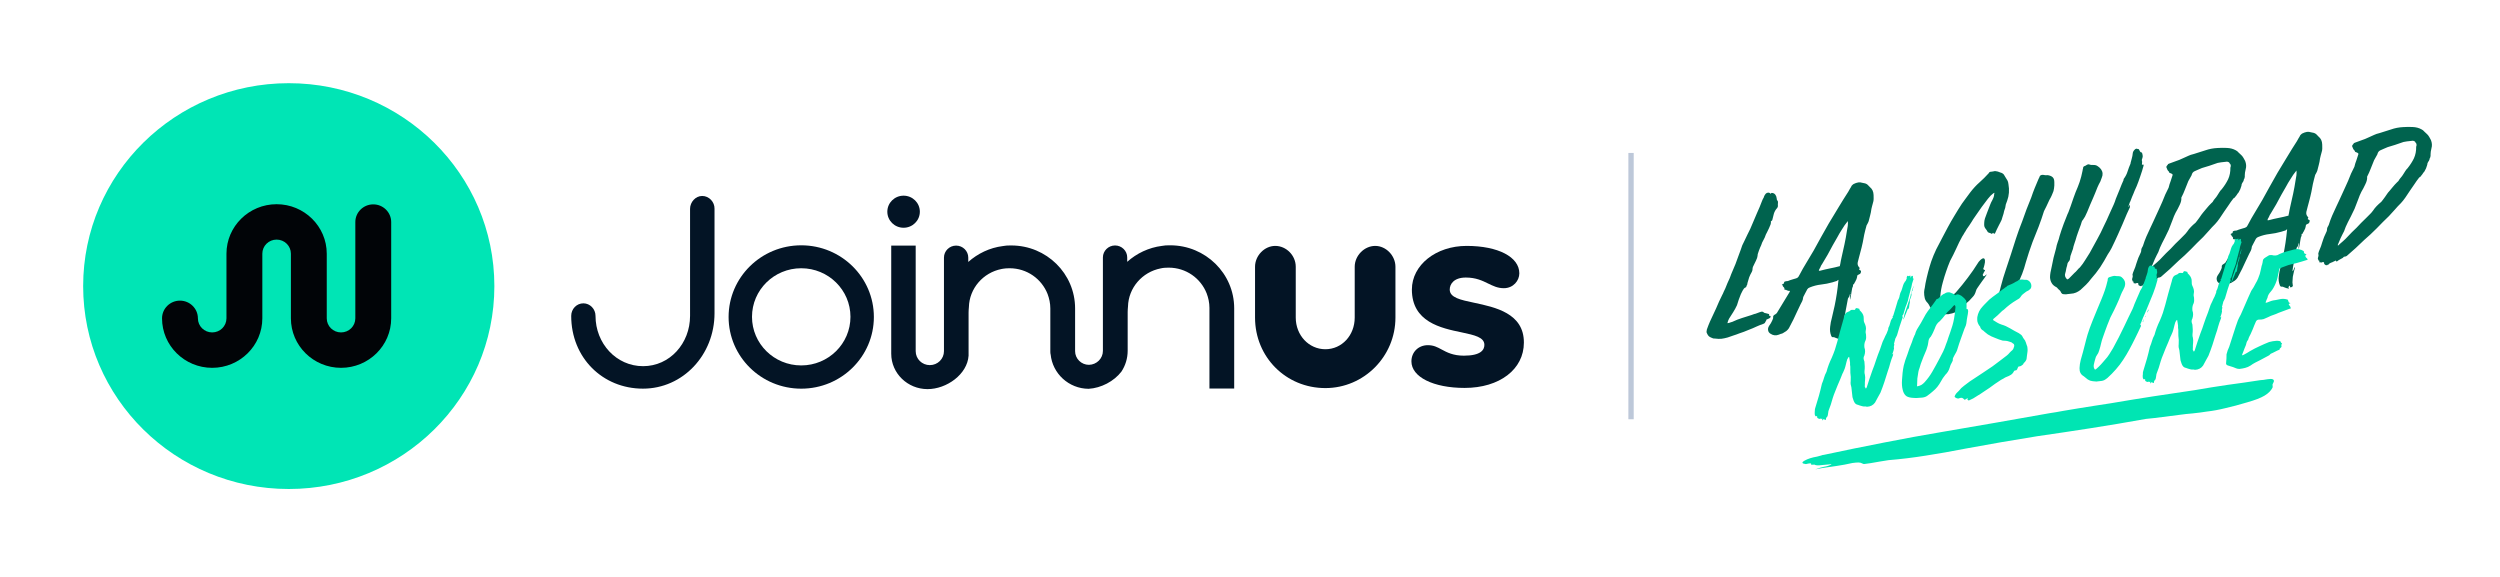 <svg width="130" height="30" viewBox="0 0 130 30" fill="none" xmlns="http://www.w3.org/2000/svg">
<path d="M15.016 25.428C20.92 25.428 25.707 20.704 25.707 14.877C25.707 9.05 20.92 4.326 15.016 4.326C9.111 4.326 4.324 9.05 4.324 14.877C4.324 20.704 9.111 25.428 15.016 25.428Z" fill="#00E5B5"/>
<path d="M19.41 10.627C18.896 10.627 18.477 11.04 18.477 11.547V16.553C18.477 16.959 18.145 17.286 17.734 17.286C17.323 17.286 16.991 16.959 16.991 16.553V13.192C16.991 11.773 15.822 10.619 14.384 10.619C12.946 10.619 11.776 11.773 11.776 13.192V16.553C11.776 16.959 11.444 17.286 11.033 17.286C10.623 17.286 10.291 16.959 10.291 16.553C10.291 16.047 9.872 15.633 9.358 15.633C8.845 15.633 8.426 16.047 8.426 16.553C8.426 17.973 9.595 19.127 11.033 19.127C12.472 19.127 13.641 17.973 13.641 16.553V13.192C13.641 12.787 13.973 12.459 14.384 12.459C14.795 12.459 15.127 12.787 15.127 13.192V16.553C15.127 17.973 16.296 19.127 17.734 19.127C19.172 19.127 20.342 17.973 20.342 16.553V11.547C20.342 11.04 19.923 10.627 19.41 10.627Z" fill="#010407"/>
<path d="M36.515 10.19C36.167 10.19 35.883 10.509 35.883 10.86V16.428C35.883 17.863 34.824 19.041 33.441 19.041C32.042 19.041 30.967 17.855 30.967 16.428C30.967 16.069 30.683 15.773 30.335 15.773C29.988 15.773 29.703 16.062 29.703 16.428C29.703 18.596 31.331 20.21 33.433 20.21C35.511 20.21 37.155 18.456 37.155 16.288V10.852C37.163 10.509 36.878 10.19 36.515 10.19Z" fill="#031425"/>
<path d="M46.986 11.843C47.453 11.843 47.832 11.47 47.832 11.009C47.832 10.548 47.453 10.175 46.986 10.175C46.519 10.175 46.141 10.548 46.141 11.009C46.141 11.47 46.519 11.843 46.986 11.843Z" fill="#031425"/>
<path d="M41.664 12.756C39.578 12.756 37.887 14.425 37.887 16.483C37.887 18.542 39.578 20.211 41.664 20.211C43.75 20.211 45.441 18.542 45.441 16.483C45.441 14.425 43.75 12.756 41.664 12.756ZM41.664 19.002C40.249 19.002 39.104 17.871 39.104 16.475C39.104 15.079 40.249 13.949 41.664 13.949C43.078 13.949 44.224 15.079 44.224 16.475C44.224 17.871 43.078 19.002 41.664 19.002Z" fill="#031425"/>
<path d="M52.09 13.965C52.224 13.941 52.367 13.925 52.509 13.925C52.509 13.925 52.509 13.925 52.501 13.925C52.359 13.925 52.224 13.933 52.09 13.965Z" fill="#031425"/>
<path d="M60.852 12.756C60.828 12.756 60.812 12.756 60.788 12.756C60.662 12.756 60.536 12.764 60.417 12.787C59.73 12.873 59.105 13.177 58.615 13.614C58.615 13.575 58.615 13.543 58.615 13.543V13.387C58.615 13.044 58.331 12.764 57.983 12.764C57.636 12.764 57.351 13.044 57.351 13.387C57.351 14.417 57.351 16.343 57.351 16.343V17.809V18.238V18.246C57.351 18.643 57.027 18.963 56.624 18.971C56.229 18.971 55.905 18.651 55.905 18.261V16.039C55.905 14.229 54.42 12.764 52.586 12.764C52.563 12.764 52.547 12.764 52.523 12.764C52.397 12.764 52.27 12.771 52.152 12.795C51.464 12.88 50.84 13.185 50.35 13.621C50.35 13.582 50.35 13.551 50.35 13.551V13.395C50.35 13.052 50.066 12.771 49.718 12.771C49.37 12.771 49.086 13.052 49.086 13.395C49.086 14.425 49.086 16.351 49.086 16.351V18.261C49.086 18.659 48.762 18.986 48.351 18.986C47.948 18.986 47.616 18.667 47.616 18.261V12.771H46.344V18.394C46.344 19.415 47.197 20.234 48.232 20.234C49.228 20.234 50.303 19.462 50.366 18.495C50.366 18.487 50.366 18.48 50.366 18.48V16.257C50.366 16.163 50.374 16.07 50.382 15.976C50.405 14.994 51.124 14.175 52.081 13.988C52.215 13.957 52.357 13.949 52.492 13.949C52.492 13.949 52.492 13.949 52.499 13.949C53.4 13.949 54.167 14.502 54.475 15.29C54.562 15.524 54.617 15.774 54.617 16.039C54.617 16.07 54.617 16.257 54.617 16.257V18.246V18.253C54.617 18.253 54.617 18.253 54.617 18.246C54.617 18.3 54.617 18.347 54.625 18.394C54.625 18.394 54.625 18.394 54.625 18.386V18.394C54.625 18.402 54.625 18.417 54.633 18.425C54.728 19.423 55.573 20.211 56.608 20.218C57.256 20.18 57.928 19.829 58.315 19.322C58.521 19.01 58.639 18.636 58.639 18.238V18.207V16.226C58.639 16.132 58.647 16.039 58.655 15.945C58.679 14.963 59.398 14.144 60.354 13.957C60.488 13.925 60.63 13.918 60.765 13.918C60.765 13.918 60.765 13.918 60.773 13.918C61.674 13.918 62.44 14.471 62.748 15.259C62.835 15.493 62.891 15.742 62.891 16.008C62.891 16.039 62.891 16.226 62.891 16.226V20.203H64.178V16.031C64.178 14.222 62.685 12.756 60.852 12.756Z" fill="#031425"/>
<path d="M71.512 12.787C70.943 12.787 70.445 13.294 70.445 13.871V16.514C70.445 17.442 69.774 18.16 68.92 18.16C68.059 18.16 67.379 17.435 67.379 16.514V13.871C67.379 13.286 66.889 12.787 66.313 12.787C65.752 12.787 65.262 13.294 65.262 13.871V16.514C65.262 18.565 66.866 20.18 68.92 20.18C70.927 20.18 72.563 18.534 72.563 16.514V13.871C72.563 13.294 72.073 12.787 71.512 12.787Z" fill="#031425"/>
<path d="M76.65 15.742C75.947 15.594 75.386 15.477 75.386 15.056C75.386 14.768 75.607 14.432 76.223 14.432C76.745 14.432 77.085 14.596 77.385 14.744C77.646 14.869 77.875 14.986 78.199 14.986C78.697 14.986 79.005 14.588 79.005 14.214C79.005 13.364 77.907 12.787 76.263 12.787C74.667 12.787 73.418 13.785 73.418 15.056C73.418 16.741 74.92 17.06 76.018 17.286C76.674 17.427 77.188 17.536 77.188 17.934C77.188 18.191 77.006 18.495 76.121 18.495C75.568 18.495 75.244 18.324 74.967 18.175C74.738 18.051 74.548 17.949 74.248 17.949C73.758 17.949 73.394 18.308 73.394 18.791C73.394 19.602 74.532 20.172 76.16 20.172C77.978 20.172 79.242 19.205 79.242 17.817C79.25 16.288 77.749 15.976 76.65 15.742Z" fill="#031425"/>
<line x1="84.814" y1="7.953" x2="84.814" y2="21.801" stroke="#BDC8D9" stroke-width="0.277"/>
<path d="M89.825 16.805C89.885 16.799 89.922 16.791 89.935 16.783C89.968 16.772 89.997 16.762 90.023 16.752C90.05 16.749 90.08 16.739 90.112 16.722C90.26 16.651 90.42 16.588 90.591 16.535C90.769 16.481 90.937 16.428 91.094 16.376C91.185 16.339 91.251 16.318 91.291 16.313C91.331 16.302 91.396 16.278 91.487 16.24C91.527 16.229 91.56 16.218 91.586 16.209C91.619 16.198 91.657 16.204 91.7 16.227C91.703 16.247 91.721 16.262 91.756 16.271C91.791 16.281 91.83 16.29 91.872 16.299C91.914 16.308 91.949 16.318 91.977 16.328C92.005 16.338 92.01 16.352 91.992 16.367C91.975 16.396 91.987 16.416 92.029 16.424C92.07 16.427 92.082 16.442 92.065 16.471C92.074 16.491 92.065 16.509 92.04 16.525C92.015 16.548 91.987 16.565 91.954 16.576C91.922 16.593 91.892 16.607 91.866 16.616C91.841 16.633 91.832 16.644 91.84 16.65C91.84 16.657 91.841 16.66 91.841 16.66C91.847 16.659 91.848 16.666 91.843 16.68C91.818 16.703 91.801 16.729 91.79 16.758C91.781 16.793 91.75 16.82 91.697 16.84C91.645 16.859 91.589 16.879 91.53 16.899C91.479 16.925 91.424 16.949 91.365 16.969C91.216 17.04 91.063 17.105 90.906 17.163C90.757 17.228 90.6 17.287 90.436 17.339C90.345 17.377 90.246 17.411 90.141 17.444C90.043 17.482 89.942 17.517 89.837 17.549C89.711 17.584 89.605 17.606 89.517 17.616C89.423 17.627 89.307 17.623 89.169 17.604C89.115 17.61 89.052 17.594 88.979 17.554C88.88 17.518 88.811 17.451 88.773 17.353C88.749 17.321 88.738 17.285 88.74 17.244C88.743 17.203 88.749 17.165 88.758 17.13C88.784 17.059 88.811 16.988 88.837 16.917C88.864 16.852 88.89 16.788 88.917 16.724C89.028 16.493 89.135 16.264 89.238 16.034C89.335 15.799 89.441 15.565 89.558 15.334C89.587 15.283 89.612 15.229 89.632 15.173C89.66 15.115 89.688 15.057 89.715 15C89.789 14.808 89.867 14.625 89.95 14.453C89.966 14.41 89.989 14.346 90.021 14.261C90.059 14.175 90.096 14.086 90.134 13.993C90.178 13.899 90.215 13.81 90.247 13.725C90.278 13.64 90.302 13.576 90.317 13.533C90.349 13.448 90.375 13.377 90.395 13.32C90.422 13.256 90.443 13.199 90.458 13.15C90.479 13.093 90.5 13.036 90.521 12.979C90.541 12.916 90.567 12.841 90.598 12.756C90.632 12.691 90.67 12.612 90.714 12.518C90.764 12.417 90.814 12.313 90.863 12.205C90.919 12.097 90.969 11.996 91.013 11.902C91.057 11.802 91.092 11.72 91.118 11.656C91.198 11.456 91.282 11.26 91.369 11.066C91.462 10.865 91.546 10.665 91.619 10.466C91.635 10.43 91.648 10.398 91.659 10.37C91.675 10.334 91.695 10.297 91.718 10.261C91.727 10.219 91.746 10.176 91.775 10.132C91.804 10.081 91.841 10.046 91.886 10.027L91.927 10.023C91.96 10.012 91.983 10.013 91.998 10.025C92.019 10.029 92.034 10.038 92.042 10.051C92.05 10.063 92.058 10.073 92.066 10.079C92.072 10.078 92.085 10.066 92.103 10.044C92.109 10.036 92.118 10.032 92.132 10.03C92.214 10.035 92.275 10.065 92.316 10.122C92.355 10.172 92.379 10.234 92.387 10.308C92.386 10.356 92.397 10.395 92.421 10.427C92.452 10.457 92.463 10.497 92.455 10.545C92.447 10.601 92.446 10.652 92.451 10.699C92.456 10.739 92.443 10.778 92.413 10.816C92.334 10.899 92.277 10.998 92.242 11.111C92.214 11.223 92.185 11.335 92.157 11.447C92.152 11.461 92.137 11.476 92.111 11.493C92.092 11.502 92.083 11.513 92.084 11.527C92.095 11.559 92.09 11.608 92.07 11.671C92.049 11.728 92.022 11.792 91.989 11.864C91.956 11.936 91.923 12.004 91.89 12.069C91.862 12.127 91.84 12.17 91.823 12.199C91.793 12.298 91.752 12.391 91.701 12.479C91.649 12.566 91.608 12.659 91.579 12.758C91.567 12.78 91.551 12.816 91.529 12.866C91.508 12.916 91.486 12.969 91.466 13.026C91.444 13.076 91.426 13.129 91.412 13.185C91.397 13.235 91.391 13.273 91.394 13.3C91.388 13.368 91.36 13.453 91.31 13.554C91.259 13.648 91.221 13.727 91.194 13.792C91.153 13.858 91.133 13.918 91.132 13.972C91.137 14.019 91.126 14.072 91.099 14.129C91.036 14.239 90.989 14.336 90.957 14.421C90.932 14.499 90.902 14.597 90.868 14.717C90.861 14.779 90.855 14.81 90.848 14.811C90.841 14.812 90.828 14.844 90.808 14.908C90.795 14.916 90.786 14.927 90.781 14.941C90.775 14.949 90.765 14.953 90.752 14.955C90.706 14.973 90.661 15.026 90.616 15.113C90.578 15.199 90.547 15.26 90.524 15.297C90.481 15.397 90.444 15.493 90.414 15.585C90.383 15.677 90.353 15.772 90.323 15.871C90.263 16 90.198 16.12 90.128 16.23C90.059 16.34 89.986 16.453 89.911 16.571C89.895 16.607 89.878 16.643 89.862 16.679C89.852 16.714 89.84 16.756 89.825 16.805ZM96.223 15.278C96.203 15.28 96.193 15.288 96.195 15.302C96.185 15.337 96.175 15.372 96.166 15.407C96.162 15.435 96.144 15.46 96.113 15.485C96.101 15.499 96.091 15.531 96.083 15.58C96.042 15.823 95.993 16.084 95.936 16.362C95.927 16.411 95.919 16.456 95.91 16.498C95.902 16.547 95.894 16.598 95.886 16.654C95.881 16.668 95.881 16.695 95.885 16.736C95.922 16.697 95.945 16.657 95.954 16.616C95.963 16.58 95.983 16.544 96.013 16.507C96.011 16.555 96.002 16.596 95.986 16.632C95.976 16.667 95.967 16.703 95.957 16.738C95.934 16.836 95.914 16.93 95.897 17.02C95.887 17.117 95.881 17.213 95.878 17.308L95.892 17.439C95.908 17.458 95.907 17.479 95.889 17.501C95.877 17.516 95.866 17.538 95.856 17.566C95.84 17.547 95.826 17.546 95.814 17.561C95.802 17.576 95.785 17.577 95.764 17.566C95.762 17.553 95.758 17.543 95.75 17.537L95.745 17.487L95.714 17.49C95.696 17.512 95.682 17.535 95.671 17.556C95.666 17.577 95.676 17.603 95.7 17.635C95.673 17.638 95.649 17.634 95.627 17.622C95.606 17.618 95.585 17.613 95.564 17.609L95.436 17.562C95.393 17.54 95.361 17.53 95.341 17.532C95.281 17.546 95.241 17.52 95.22 17.454C95.163 17.31 95.146 17.156 95.168 16.99C95.18 16.907 95.191 16.827 95.203 16.751C95.222 16.674 95.24 16.597 95.259 16.52C95.31 16.31 95.358 16.101 95.403 15.891C95.447 15.675 95.485 15.463 95.516 15.256C95.537 15.137 95.552 15.027 95.561 14.924C95.569 14.814 95.582 14.69 95.601 14.552C95.58 14.554 95.561 14.566 95.543 14.589C95.531 14.604 95.519 14.612 95.505 14.613C95.472 14.624 95.436 14.635 95.397 14.646C95.364 14.657 95.331 14.667 95.298 14.678C95.094 14.735 94.89 14.775 94.689 14.797C94.494 14.819 94.302 14.868 94.113 14.944C94.054 14.964 94.01 14.996 93.981 15.04C93.948 15.112 93.911 15.181 93.871 15.247C93.837 15.312 93.804 15.377 93.77 15.442C93.764 15.449 93.762 15.46 93.763 15.473C93.757 15.542 93.741 15.605 93.713 15.663C93.685 15.714 93.657 15.768 93.629 15.825C93.562 15.956 93.499 16.089 93.439 16.225C93.379 16.354 93.318 16.483 93.258 16.613C93.219 16.692 93.18 16.768 93.14 16.84C93.107 16.912 93.068 16.988 93.022 17.068C92.981 17.127 92.936 17.177 92.886 17.216C92.829 17.257 92.769 17.294 92.704 17.329C92.672 17.346 92.639 17.356 92.606 17.36C92.566 17.371 92.53 17.386 92.498 17.403C92.348 17.461 92.207 17.446 92.075 17.359C91.995 17.313 91.95 17.25 91.941 17.169C91.926 17.096 91.945 17.019 91.997 16.939C92.026 16.894 92.055 16.85 92.085 16.806C92.107 16.763 92.129 16.719 92.152 16.676C92.161 16.641 92.175 16.609 92.192 16.58C92.203 16.558 92.207 16.53 92.203 16.497C92.198 16.45 92.217 16.41 92.261 16.378C92.313 16.352 92.357 16.319 92.394 16.281C92.423 16.237 92.451 16.19 92.48 16.139C92.578 15.978 92.675 15.817 92.773 15.656C92.871 15.496 92.969 15.335 93.066 15.174C93.072 15.166 93.075 15.156 93.073 15.143C93.071 15.122 93.049 15.115 93.009 15.119C92.976 15.13 92.96 15.135 92.96 15.135C92.959 15.128 92.958 15.121 92.958 15.115C92.964 15.107 92.963 15.104 92.957 15.105C92.957 15.105 92.943 15.11 92.917 15.119C92.891 15.129 92.881 15.134 92.888 15.133C92.902 15.131 92.915 15.13 92.928 15.128C92.941 15.12 92.951 15.112 92.957 15.105C92.969 15.096 92.962 15.091 92.934 15.087C92.927 15.088 92.921 15.088 92.914 15.089C92.913 15.082 92.909 15.079 92.903 15.08C92.841 15.073 92.806 15.067 92.799 15.061C92.791 15.055 92.787 15.049 92.786 15.042C92.791 15.028 92.793 15.011 92.791 14.991C92.788 14.97 92.761 14.936 92.708 14.888C92.713 14.873 92.712 14.863 92.704 14.857C92.703 14.844 92.695 14.835 92.681 14.829C92.672 14.817 92.665 14.807 92.657 14.801C92.656 14.795 92.663 14.791 92.676 14.789C92.709 14.778 92.722 14.77 92.714 14.764C92.713 14.758 92.73 14.752 92.763 14.749C92.769 14.734 92.771 14.72 92.769 14.707C92.774 14.693 92.779 14.675 92.784 14.654C92.797 14.653 92.81 14.648 92.823 14.64C92.836 14.632 92.849 14.627 92.862 14.625C92.929 14.618 92.966 14.613 92.973 14.613C92.98 14.612 92.98 14.612 92.973 14.613C92.979 14.605 93.015 14.591 93.081 14.57C93.133 14.55 93.186 14.534 93.239 14.521C93.297 14.501 93.353 14.485 93.407 14.472C93.466 14.452 93.506 14.42 93.529 14.377C93.534 14.362 93.54 14.351 93.545 14.344C93.557 14.329 93.566 14.314 93.571 14.3C93.683 14.083 93.802 13.873 93.929 13.668C94.056 13.463 94.182 13.251 94.308 13.033C94.438 12.793 94.568 12.557 94.698 12.325C94.835 12.085 94.969 11.849 95.099 11.616C95.185 11.47 95.271 11.328 95.358 11.189C95.45 11.042 95.537 10.9 95.616 10.761C95.697 10.63 95.778 10.498 95.858 10.366C95.946 10.234 96.029 10.102 96.11 9.97C96.138 9.913 96.166 9.862 96.195 9.818C96.23 9.766 96.262 9.712 96.289 9.654C96.301 9.639 96.314 9.627 96.326 9.619C96.356 9.582 96.417 9.548 96.509 9.517C96.601 9.486 96.674 9.475 96.73 9.482C96.771 9.491 96.813 9.5 96.855 9.509C96.897 9.518 96.939 9.526 96.981 9.535C97.051 9.555 97.109 9.592 97.156 9.648C97.188 9.686 97.215 9.713 97.237 9.731C97.357 9.827 97.42 9.962 97.426 10.139C97.43 10.172 97.43 10.21 97.428 10.251C97.432 10.284 97.432 10.319 97.429 10.353C97.429 10.414 97.417 10.484 97.391 10.561C97.377 10.617 97.362 10.67 97.348 10.72C97.333 10.769 97.321 10.818 97.313 10.866C97.299 10.984 97.277 11.095 97.248 11.2C97.226 11.305 97.2 11.407 97.17 11.505C97.159 11.527 97.148 11.552 97.137 11.581C97.126 11.602 97.115 11.624 97.104 11.646C97.086 11.668 97.072 11.693 97.061 11.722C97.037 11.806 97.015 11.887 96.996 11.964C96.978 12.041 96.959 12.118 96.941 12.195L96.864 12.602C96.846 12.692 96.826 12.783 96.802 12.874C96.777 12.959 96.754 13.05 96.73 13.148C96.705 13.226 96.683 13.306 96.666 13.39C96.648 13.474 96.626 13.558 96.602 13.642C96.585 13.733 96.604 13.812 96.659 13.881C96.676 13.906 96.691 13.925 96.706 13.937C96.689 13.966 96.679 13.995 96.675 14.022C96.697 14.04 96.73 14.06 96.773 14.083C96.775 14.157 96.757 14.21 96.72 14.242C96.682 14.267 96.64 14.288 96.594 14.307C96.582 14.322 96.577 14.333 96.578 14.339C96.571 14.402 96.557 14.461 96.536 14.518C96.515 14.568 96.49 14.618 96.461 14.669C96.431 14.707 96.415 14.739 96.411 14.767C96.406 14.781 96.393 14.789 96.373 14.791C96.352 14.787 96.347 14.801 96.357 14.834C96.359 14.848 96.357 14.865 96.353 14.886C96.347 14.9 96.342 14.914 96.337 14.928C96.32 14.957 96.31 14.989 96.307 15.024C96.298 15.065 96.291 15.1 96.288 15.128C96.276 15.204 96.264 15.28 96.252 15.357C96.24 15.433 96.225 15.509 96.206 15.586C96.194 15.533 96.191 15.482 96.199 15.434C96.208 15.385 96.215 15.333 96.223 15.278C96.221 15.265 96.22 15.251 96.218 15.238C96.224 15.223 96.225 15.21 96.224 15.196L96.214 15.197L96.223 15.278ZM96.086 11.495C96.033 11.569 95.977 11.643 95.917 11.718C95.864 11.792 95.815 11.869 95.769 11.949C95.688 12.074 95.611 12.205 95.538 12.343C95.464 12.474 95.387 12.608 95.307 12.746C95.217 12.913 95.126 13.08 95.036 13.247C94.945 13.407 94.848 13.571 94.744 13.739C94.714 13.777 94.691 13.817 94.676 13.859C94.66 13.902 94.638 13.945 94.609 13.989C94.597 14.004 94.591 14.018 94.593 14.032C94.594 14.039 94.588 14.053 94.577 14.075C94.591 14.073 94.601 14.075 94.609 14.081C94.622 14.08 94.636 14.078 94.649 14.077C94.821 14.03 94.99 13.991 95.156 13.958C95.33 13.925 95.502 13.885 95.674 13.839C95.679 13.825 95.681 13.807 95.679 13.787C95.683 13.766 95.688 13.749 95.693 13.735C95.707 13.678 95.718 13.619 95.724 13.557C95.737 13.488 95.751 13.425 95.765 13.369C95.815 13.146 95.865 12.922 95.914 12.699C95.964 12.468 96.006 12.236 96.041 12C96.058 11.916 96.073 11.833 96.084 11.75C96.095 11.667 96.096 11.582 96.086 11.495ZM103.736 12.145C103.689 12.15 103.669 12.155 103.677 12.161C103.69 12.16 103.682 12.144 103.651 12.113C103.65 12.107 103.646 12.104 103.64 12.104C103.633 12.105 103.63 12.109 103.631 12.116C103.6 12.146 103.581 12.162 103.575 12.163C103.567 12.157 103.546 12.146 103.51 12.129C103.474 12.113 103.449 12.105 103.436 12.107C103.428 12.101 103.407 12.09 103.371 12.073C103.354 12.048 103.338 12.023 103.321 11.997C103.312 11.971 103.299 11.952 103.284 11.94C103.23 11.878 103.196 11.817 103.182 11.758C103.176 11.697 103.175 11.632 103.181 11.564C103.182 11.509 103.194 11.44 103.219 11.355C103.25 11.263 103.284 11.171 103.321 11.078C103.358 10.986 103.392 10.896 103.424 10.811C103.462 10.725 103.488 10.658 103.503 10.608C103.524 10.552 103.557 10.483 103.603 10.403C103.648 10.316 103.677 10.242 103.69 10.179C103.695 10.158 103.696 10.137 103.693 10.117C103.697 10.089 103.704 10.058 103.714 10.023C103.668 10.042 103.639 10.059 103.627 10.074C103.564 10.115 103.478 10.203 103.371 10.337C103.269 10.464 103.163 10.606 103.051 10.761C102.939 10.917 102.833 11.069 102.734 11.216C102.634 11.356 102.564 11.463 102.524 11.536C102.483 11.595 102.443 11.657 102.402 11.723C102.362 11.789 102.318 11.851 102.27 11.911C102.236 11.97 102.21 12.013 102.193 12.043C102.175 12.065 102.161 12.087 102.149 12.109C102.138 12.13 102.124 12.156 102.107 12.185C102.096 12.207 102.073 12.243 102.037 12.295C101.924 12.498 101.818 12.711 101.721 12.933C101.622 13.149 101.517 13.361 101.404 13.571C101.329 13.75 101.26 13.931 101.199 14.115C101.137 14.292 101.08 14.479 101.027 14.676C100.958 14.915 100.914 15.162 100.895 15.416C100.882 15.479 100.905 15.534 100.965 15.582C101.068 15.652 101.157 15.655 101.231 15.592C101.321 15.541 101.4 15.485 101.468 15.423C101.542 15.36 101.623 15.286 101.708 15.202C101.938 14.938 102.141 14.687 102.319 14.449C102.503 14.21 102.693 13.933 102.89 13.618C102.92 13.581 102.947 13.551 102.972 13.528C103.058 13.45 103.119 13.419 103.155 13.435C103.19 13.445 103.211 13.48 103.218 13.541C103.225 13.601 103.216 13.677 103.192 13.768C103.174 13.852 103.152 13.926 103.125 13.99C103.14 14.002 103.155 14.014 103.17 14.026C103.191 14.03 103.209 14.039 103.224 14.051C103.208 14.093 103.203 14.111 103.209 14.103C103.215 14.089 103.202 14.101 103.172 14.138C103.168 14.159 103.157 14.184 103.14 14.213C103.129 14.235 103.117 14.253 103.105 14.268C103.107 14.282 103.109 14.298 103.111 14.319C103.119 14.331 103.124 14.344 103.125 14.358C103.167 14.367 103.201 14.36 103.225 14.336C103.249 14.306 103.277 14.283 103.309 14.266C103.293 14.302 103.285 14.319 103.285 14.319C103.255 14.364 103.22 14.415 103.179 14.474C103.138 14.527 103.099 14.579 103.064 14.63C103.016 14.69 102.972 14.753 102.932 14.819C102.898 14.877 102.859 14.932 102.818 14.985C102.788 15.022 102.763 15.076 102.744 15.146C102.71 15.266 102.659 15.36 102.592 15.429C102.524 15.498 102.458 15.57 102.391 15.646C102.285 15.732 102.186 15.822 102.094 15.914C102.003 16.013 101.904 16.102 101.798 16.182C101.739 16.209 101.687 16.232 101.642 16.251C101.603 16.269 101.56 16.284 101.514 16.296C101.46 16.302 101.424 16.309 101.404 16.318C101.352 16.338 101.295 16.344 101.233 16.338C101.178 16.337 101.118 16.347 101.053 16.368C101.006 16.38 100.951 16.373 100.887 16.346C100.85 16.323 100.815 16.31 100.78 16.307C100.747 16.311 100.711 16.301 100.675 16.278C100.617 16.25 100.573 16.218 100.541 16.181C100.511 16.15 100.468 16.1 100.412 16.032C100.373 15.982 100.344 15.934 100.325 15.888C100.307 15.85 100.278 15.805 100.239 15.755C100.162 15.682 100.112 15.599 100.088 15.507C100.064 15.407 100.052 15.303 100.053 15.194C100.058 15.112 100.07 15.036 100.089 14.965C100.101 14.889 100.113 14.813 100.125 14.736C100.208 14.325 100.309 13.943 100.426 13.59C100.498 13.384 100.584 13.177 100.683 12.968C100.789 12.759 100.893 12.56 100.994 12.372C101.101 12.169 101.202 11.977 101.298 11.796C101.399 11.608 101.51 11.415 101.631 11.217C101.705 11.087 101.774 10.973 101.838 10.877C101.902 10.775 101.963 10.68 102.021 10.591C102.086 10.502 102.151 10.413 102.216 10.324C102.287 10.228 102.366 10.12 102.455 10.001C102.61 9.8 102.768 9.629 102.929 9.488C103.096 9.34 103.259 9.179 103.416 9.005C103.438 8.955 103.476 8.93 103.53 8.931C103.624 8.92 103.681 8.91 103.701 8.901C103.727 8.891 103.789 8.898 103.887 8.921C103.95 8.941 104 8.959 104.036 8.976C104.078 8.985 104.113 9.001 104.143 9.025C104.172 9.042 104.196 9.067 104.213 9.099C104.237 9.13 104.262 9.172 104.288 9.223C104.329 9.287 104.362 9.341 104.388 9.385C104.413 9.43 104.43 9.493 104.439 9.574C104.494 9.881 104.472 10.169 104.373 10.439C104.346 10.503 104.322 10.567 104.302 10.631C104.288 10.687 104.278 10.746 104.271 10.808C104.257 10.864 104.239 10.917 104.217 10.967C104.202 11.016 104.191 11.065 104.183 11.114C104.158 11.198 104.138 11.262 104.122 11.305C104.113 11.346 104.101 11.389 104.085 11.431C104.069 11.467 104.049 11.507 104.027 11.55C104.011 11.586 103.983 11.64 103.943 11.713C103.904 11.785 103.867 11.857 103.835 11.929C103.808 11.993 103.775 12.065 103.736 12.145ZM104.374 15.882C104.361 15.829 104.36 15.785 104.37 15.749C104.386 15.714 104.382 15.677 104.357 15.639C104.351 15.646 104.345 15.65 104.338 15.651C104.338 15.651 104.336 15.658 104.33 15.672C104.307 15.709 104.284 15.749 104.262 15.792C104.24 15.842 104.203 15.877 104.151 15.897C104.129 15.94 104.103 15.957 104.075 15.946C104.047 15.942 104.03 15.968 104.022 16.023C103.948 16.086 103.891 16.093 103.851 16.043C103.812 15.999 103.805 15.939 103.831 15.861C103.834 15.827 103.835 15.806 103.834 15.8C103.827 15.794 103.828 15.78 103.84 15.758C103.901 15.458 103.971 15.165 104.048 14.877C104.124 14.582 104.21 14.293 104.308 14.01C104.395 13.748 104.481 13.487 104.568 13.225C104.654 12.964 104.74 12.695 104.825 12.42C104.852 12.356 104.875 12.289 104.894 12.218C104.92 12.147 104.946 12.073 104.971 11.995C104.997 11.918 105.026 11.839 105.058 11.761C105.09 11.682 105.121 11.601 105.153 11.515C105.224 11.303 105.3 11.094 105.379 10.887C105.465 10.68 105.547 10.473 105.626 10.267C105.682 10.098 105.742 9.934 105.806 9.777C105.877 9.619 105.944 9.459 106.008 9.295C106.013 9.281 106.021 9.266 106.033 9.251C106.045 9.229 106.052 9.208 106.057 9.187C106.083 9.116 106.148 9.085 106.251 9.094C106.292 9.103 106.331 9.109 106.365 9.112C106.405 9.107 106.446 9.106 106.487 9.108C106.605 9.129 106.691 9.167 106.745 9.222C106.799 9.277 106.825 9.363 106.825 9.479C106.831 9.594 106.825 9.7 106.809 9.797C106.799 9.893 106.772 9.985 106.727 10.072C106.701 10.143 106.668 10.214 106.629 10.287C106.589 10.353 106.555 10.418 106.528 10.482C106.489 10.561 106.451 10.644 106.413 10.73C106.375 10.816 106.333 10.899 106.288 10.979C106.203 11.254 106.11 11.523 106.01 11.786C105.91 12.05 105.804 12.317 105.691 12.588C105.63 12.772 105.568 12.949 105.505 13.12C105.45 13.289 105.394 13.466 105.34 13.649C105.288 13.852 105.225 14.05 105.151 14.242C105.083 14.427 104.995 14.61 104.886 14.793C104.869 14.829 104.854 14.871 104.839 14.921C104.824 14.97 104.808 15.016 104.793 15.059C104.782 15.087 104.772 15.112 104.76 15.134C104.756 15.155 104.737 15.17 104.704 15.181C104.659 15.2 104.627 15.22 104.609 15.243C104.591 15.265 104.574 15.294 104.558 15.33C104.546 15.406 104.524 15.484 104.492 15.562C104.46 15.641 104.43 15.712 104.403 15.776C104.394 15.818 104.385 15.853 104.374 15.882ZM110.674 10.751C110.689 10.762 110.701 10.748 110.71 10.706C110.726 10.663 110.737 10.645 110.745 10.651L110.758 10.772C110.725 10.837 110.67 10.955 110.594 11.127C110.524 11.298 110.449 11.477 110.368 11.663C110.286 11.849 110.208 12.028 110.131 12.2C110.055 12.372 110 12.491 109.967 12.556C109.912 12.671 109.856 12.786 109.801 12.901C109.745 13.01 109.679 13.119 109.603 13.23C109.479 13.462 109.347 13.684 109.208 13.898C109.068 14.104 108.91 14.306 108.734 14.502C108.651 14.614 108.564 14.716 108.472 14.807C108.38 14.9 108.285 14.989 108.186 15.075C108.117 15.13 108.04 15.176 107.956 15.213C107.872 15.25 107.775 15.271 107.667 15.276C107.613 15.282 107.559 15.288 107.505 15.294C107.459 15.306 107.408 15.309 107.353 15.301C107.292 15.301 107.25 15.292 107.228 15.274C107.213 15.262 107.197 15.244 107.181 15.219C107.172 15.199 107.158 15.173 107.141 15.141C107.125 15.116 107.09 15.082 107.038 15.04C107.015 15.016 106.995 14.994 106.98 14.976C106.971 14.956 106.952 14.941 106.924 14.931C106.808 14.869 106.728 14.796 106.685 14.713C106.635 14.63 106.607 14.531 106.601 14.416C106.604 14.266 106.632 14.089 106.685 13.886C106.714 13.726 106.747 13.565 106.784 13.405C106.827 13.243 106.87 13.082 106.914 12.92C106.935 12.802 106.963 12.693 107 12.594C107.042 12.487 107.075 12.381 107.097 12.277C107.122 12.199 107.153 12.104 107.188 11.991C107.229 11.877 107.271 11.76 107.312 11.64C107.36 11.519 107.405 11.405 107.447 11.298C107.489 11.184 107.527 11.095 107.56 11.03C107.608 10.909 107.645 10.809 107.67 10.731C107.701 10.646 107.727 10.572 107.747 10.508C107.773 10.437 107.799 10.363 107.824 10.285C107.85 10.207 107.886 10.108 107.934 9.987C108.01 9.815 108.079 9.64 108.141 9.463C108.202 9.279 108.252 9.086 108.291 8.885C108.295 8.857 108.299 8.833 108.303 8.812C108.314 8.79 108.319 8.773 108.318 8.759C108.319 8.711 108.329 8.679 108.348 8.664C108.366 8.648 108.392 8.635 108.425 8.624C108.458 8.614 108.48 8.601 108.492 8.586C108.511 8.57 108.527 8.562 108.54 8.56C108.553 8.552 108.57 8.547 108.59 8.545C108.61 8.542 108.641 8.549 108.684 8.565C108.698 8.57 108.719 8.574 108.747 8.578C108.781 8.581 108.812 8.581 108.839 8.578C108.933 8.574 109.01 8.593 109.069 8.634C109.135 8.674 109.196 8.728 109.251 8.797C109.348 8.936 109.361 9.084 109.291 9.242C109.281 9.277 109.268 9.312 109.251 9.348C109.241 9.377 109.23 9.405 109.22 9.434C109.163 9.535 109.113 9.636 109.07 9.736C109.033 9.829 108.993 9.929 108.95 10.036C108.923 10.1 108.886 10.189 108.837 10.304C108.789 10.418 108.737 10.536 108.683 10.658C108.635 10.779 108.587 10.897 108.538 11.011C108.489 11.119 108.451 11.202 108.423 11.259C108.378 11.339 108.343 11.394 108.319 11.424C108.301 11.447 108.286 11.465 108.274 11.48C108.268 11.488 108.26 11.506 108.25 11.534C108.245 11.555 108.23 11.604 108.205 11.682C108.159 11.817 108.109 11.952 108.056 12.087C108.009 12.215 107.966 12.349 107.928 12.489C107.912 12.532 107.894 12.585 107.874 12.649C107.853 12.706 107.835 12.762 107.821 12.818C107.81 12.901 107.785 12.985 107.747 13.071C107.715 13.15 107.687 13.231 107.662 13.316C107.655 13.371 107.647 13.423 107.639 13.472C107.637 13.513 107.614 13.556 107.572 13.602C107.547 13.625 107.527 13.658 107.511 13.7C107.502 13.736 107.493 13.777 107.485 13.826C107.459 13.904 107.443 13.97 107.435 14.026C107.428 14.081 107.414 14.14 107.394 14.204C107.352 14.318 107.385 14.426 107.492 14.53C107.504 14.522 107.517 14.517 107.531 14.515C107.55 14.506 107.566 14.498 107.579 14.489C107.628 14.436 107.676 14.386 107.726 14.34C107.775 14.294 107.824 14.244 107.872 14.191C107.922 14.151 107.968 14.105 108.01 14.053C108.058 13.993 108.107 13.943 108.157 13.903C108.259 13.783 108.348 13.661 108.422 13.537C108.504 13.412 108.585 13.284 108.665 13.152C108.796 12.919 108.923 12.687 109.047 12.455C109.177 12.223 109.297 11.985 109.406 11.741C109.501 11.553 109.586 11.37 109.661 11.191C109.743 11.005 109.827 10.819 109.915 10.632C109.931 10.589 109.95 10.543 109.971 10.493C109.993 10.443 110.011 10.389 110.025 10.333C110.079 10.205 110.143 10.048 110.218 9.862C110.291 9.67 110.361 9.502 110.427 9.359C110.424 9.332 110.425 9.315 110.431 9.307C110.526 9.181 110.593 9.051 110.633 8.917C110.678 8.776 110.731 8.637 110.79 8.501L110.788 8.481C110.814 8.403 110.835 8.322 110.853 8.239C110.878 8.154 110.895 8.064 110.904 7.967C110.91 7.892 110.956 7.819 111.043 7.747C111.096 7.728 111.122 7.725 111.124 7.738C111.131 7.744 111.163 7.751 111.218 7.758C111.236 7.797 111.253 7.829 111.27 7.855C111.288 7.9 111.325 7.927 111.381 7.934C111.4 7.986 111.412 8.036 111.418 8.083C111.429 8.123 111.422 8.178 111.395 8.249C111.377 8.272 111.372 8.313 111.379 8.373C111.395 8.399 111.398 8.426 111.388 8.454C111.384 8.482 111.381 8.516 111.379 8.557C111.387 8.57 111.397 8.572 111.41 8.564C111.43 8.555 111.446 8.553 111.461 8.558C111.462 8.572 111.464 8.585 111.465 8.599C111.473 8.611 111.471 8.625 111.459 8.64C111.421 8.787 111.366 8.964 111.294 9.169C111.228 9.367 111.165 9.538 111.106 9.681C111.056 9.782 111.021 9.861 111 9.917C110.979 9.974 110.958 10.028 110.936 10.078C110.92 10.12 110.899 10.17 110.871 10.228C110.85 10.285 110.818 10.367 110.776 10.474C110.754 10.524 110.749 10.534 110.759 10.506C110.77 10.478 110.777 10.45 110.78 10.422C110.791 10.394 110.794 10.39 110.789 10.411C110.784 10.425 110.758 10.499 110.712 10.634C110.706 10.641 110.693 10.68 110.674 10.751ZM111.849 14.693C111.811 14.663 111.795 14.641 111.801 14.627C111.813 14.618 111.804 14.626 111.773 14.65C111.74 14.668 111.721 14.677 111.714 14.677C111.708 14.685 111.702 14.689 111.695 14.69C111.689 14.69 111.682 14.691 111.675 14.692C111.668 14.693 111.652 14.701 111.627 14.718C111.615 14.733 111.605 14.737 111.598 14.731C111.598 14.731 111.585 14.736 111.559 14.746C111.467 14.783 111.411 14.831 111.391 14.887C111.379 14.909 111.377 14.916 111.383 14.909C111.382 14.902 111.384 14.892 111.389 14.877C111.395 14.87 111.398 14.863 111.397 14.856C111.397 14.849 111.39 14.853 111.378 14.868C111.375 14.841 111.365 14.843 111.348 14.872C111.331 14.901 111.324 14.902 111.328 14.874C111.294 14.878 111.274 14.877 111.266 14.871C111.252 14.866 111.244 14.856 111.243 14.843C111.235 14.837 111.231 14.83 111.23 14.824C111.23 14.817 111.223 14.821 111.211 14.836C111.199 14.844 111.194 14.831 111.197 14.797C111.2 14.762 111.194 14.739 111.179 14.727C111.156 14.71 111.119 14.71 111.067 14.73C111.042 14.753 111.029 14.755 111.026 14.734C111.025 14.721 111.008 14.723 110.976 14.74C110.954 14.729 110.943 14.716 110.941 14.703C110.94 14.696 110.943 14.686 110.948 14.672C110.947 14.665 110.946 14.658 110.946 14.652C110.945 14.645 110.931 14.64 110.903 14.636C110.893 14.603 110.882 14.574 110.873 14.547C110.863 14.521 110.864 14.501 110.876 14.486C110.901 14.408 110.909 14.356 110.9 14.33C110.882 14.298 110.89 14.242 110.922 14.164C110.976 14.036 111.013 13.943 111.034 13.886C111.054 13.822 111.071 13.766 111.086 13.717C111.1 13.661 111.121 13.6 111.148 13.536C111.167 13.466 111.21 13.362 111.277 13.226C111.322 13.145 111.345 13.075 111.345 13.014C111.345 12.952 111.374 12.877 111.432 12.789C111.487 12.613 111.547 12.45 111.612 12.299C111.683 12.142 111.757 11.98 111.834 11.815C111.867 11.743 111.911 11.649 111.966 11.534C112.02 11.412 112.078 11.287 112.138 11.158C112.199 11.028 112.256 10.903 112.311 10.781C112.365 10.659 112.409 10.562 112.441 10.49C112.488 10.362 112.539 10.238 112.594 10.116C112.648 9.994 112.706 9.875 112.768 9.759C112.796 9.64 112.831 9.527 112.873 9.42C112.915 9.307 112.951 9.197 112.98 9.092C112.97 9.066 112.954 9.047 112.933 9.036C112.918 9.024 112.9 9.016 112.879 9.011C112.857 9 112.836 8.992 112.815 8.988C112.8 8.976 112.791 8.957 112.788 8.93C112.751 8.9 112.723 8.865 112.705 8.827C112.686 8.781 112.668 8.736 112.649 8.69C112.652 8.656 112.666 8.627 112.69 8.604C112.721 8.573 112.738 8.547 112.743 8.526C112.75 8.525 112.756 8.525 112.763 8.524C112.769 8.516 112.775 8.512 112.782 8.512C112.926 8.455 113.047 8.41 113.145 8.379C113.25 8.347 113.377 8.295 113.526 8.224C113.636 8.17 113.727 8.13 113.798 8.101C113.869 8.066 113.961 8.035 114.074 8.009C114.284 7.944 114.485 7.881 114.675 7.818C114.872 7.749 115.082 7.708 115.305 7.696C115.46 7.686 115.624 7.684 115.795 7.692C115.973 7.7 116.127 7.74 116.258 7.814C116.315 7.841 116.364 7.88 116.403 7.93C116.45 7.979 116.495 8.022 116.54 8.058C116.577 8.088 116.617 8.138 116.659 8.208C116.701 8.278 116.731 8.332 116.749 8.371C116.806 8.521 116.815 8.663 116.776 8.797C116.743 8.93 116.727 9.034 116.729 9.109C116.736 9.169 116.729 9.228 116.708 9.285C116.689 9.3 116.676 9.336 116.669 9.391C116.659 9.426 116.636 9.466 116.6 9.511C116.571 9.555 116.556 9.605 116.556 9.659C116.531 9.744 116.51 9.804 116.494 9.84C116.477 9.869 116.449 9.923 116.41 10.002C116.362 10.056 116.326 10.104 116.304 10.147C116.281 10.184 116.242 10.232 116.187 10.293C116.179 10.28 116.173 10.284 116.168 10.305C116.17 10.319 116.166 10.319 116.158 10.307C116.144 10.301 116.129 10.317 116.112 10.353C116.041 10.442 115.967 10.546 115.892 10.663C115.815 10.774 115.736 10.889 115.654 11.007C115.579 11.124 115.5 11.242 115.418 11.36C115.342 11.471 115.264 11.568 115.185 11.652C115.075 11.759 114.968 11.874 114.866 11.994C114.77 12.107 114.67 12.217 114.566 12.324C114.363 12.517 114.151 12.728 113.932 12.957C113.712 13.179 113.496 13.381 113.285 13.561C113.131 13.708 112.98 13.851 112.832 13.99C112.684 14.122 112.529 14.259 112.367 14.399C112.323 14.425 112.283 14.436 112.249 14.433C112.235 14.435 112.222 14.44 112.209 14.448C112.198 14.463 112.186 14.478 112.174 14.493C112.103 14.535 112.049 14.565 112.01 14.583C111.971 14.601 111.917 14.637 111.849 14.693ZM111.907 13.839C111.908 13.852 111.912 13.858 111.919 13.858C111.944 13.835 111.978 13.803 112.021 13.765C112.071 13.725 112.121 13.682 112.17 13.636C112.219 13.589 112.265 13.546 112.309 13.508C112.358 13.461 112.395 13.423 112.418 13.393C112.492 13.317 112.565 13.24 112.638 13.164C112.718 13.087 112.798 13.01 112.878 12.933C112.945 12.864 113.024 12.78 113.115 12.681C113.213 12.582 113.296 12.501 113.364 12.439C113.418 12.378 113.479 12.317 113.547 12.255C113.615 12.193 113.679 12.121 113.738 12.039C113.79 11.959 113.853 11.88 113.926 11.804C113.999 11.727 114.079 11.654 114.167 11.583C114.184 11.56 114.211 11.527 114.247 11.482C114.282 11.43 114.321 11.378 114.362 11.326C114.404 11.267 114.442 11.211 114.477 11.16C114.512 11.108 114.542 11.071 114.566 11.047C114.639 10.964 114.705 10.886 114.764 10.811C114.824 10.736 114.897 10.656 114.983 10.572C114.995 10.557 115.007 10.545 115.02 10.537C115.032 10.529 115.045 10.517 115.057 10.502C115.096 10.43 115.137 10.37 115.18 10.325C115.228 10.272 115.27 10.216 115.304 10.158C115.333 10.114 115.368 10.059 115.408 9.993C115.449 9.927 115.49 9.875 115.534 9.836C115.671 9.664 115.781 9.491 115.864 9.319C115.946 9.139 115.985 8.937 115.98 8.713C115.992 8.698 115.999 8.667 116 8.619C116.002 8.571 115.984 8.532 115.946 8.502C115.934 8.449 115.886 8.417 115.803 8.406L115.682 8.42C115.621 8.427 115.561 8.434 115.5 8.44C115.44 8.447 115.38 8.457 115.32 8.471C115.156 8.523 115.008 8.574 114.878 8.623C114.753 8.664 114.628 8.702 114.502 8.737C114.431 8.765 114.366 8.793 114.307 8.82C114.256 8.846 114.194 8.873 114.122 8.902C114.038 8.939 113.985 9.009 113.962 9.114C113.934 9.165 113.906 9.216 113.877 9.267C113.849 9.317 113.821 9.368 113.792 9.419C113.722 9.584 113.664 9.73 113.617 9.858C113.57 9.985 113.507 10.125 113.429 10.277C113.441 10.391 113.411 10.521 113.339 10.665C113.273 10.808 113.203 10.942 113.129 11.066C113.073 11.175 113.019 11.303 112.968 11.452C112.915 11.594 112.852 11.758 112.777 11.943C112.634 12.245 112.517 12.48 112.427 12.647C112.343 12.813 112.279 12.966 112.233 13.107C112.211 13.151 112.183 13.205 112.149 13.27C112.116 13.335 112.083 13.404 112.05 13.475C112.023 13.54 111.996 13.604 111.969 13.668C111.942 13.726 111.92 13.776 111.904 13.819L111.907 13.839ZM119.552 12.651C119.532 12.653 119.523 12.661 119.524 12.675C119.514 12.71 119.505 12.745 119.495 12.78C119.491 12.808 119.474 12.833 119.442 12.857C119.43 12.872 119.42 12.904 119.412 12.953C119.371 13.195 119.322 13.456 119.265 13.735C119.256 13.784 119.248 13.829 119.239 13.871C119.231 13.919 119.223 13.971 119.216 14.027C119.21 14.041 119.21 14.068 119.214 14.108C119.251 14.07 119.274 14.03 119.283 13.988C119.292 13.953 119.312 13.917 119.342 13.88C119.341 13.927 119.332 13.969 119.315 14.005C119.306 14.04 119.296 14.075 119.286 14.111C119.263 14.209 119.243 14.303 119.226 14.393C119.216 14.489 119.21 14.585 119.207 14.681L119.222 14.812C119.237 14.831 119.236 14.851 119.218 14.874C119.206 14.889 119.195 14.911 119.185 14.939C119.169 14.92 119.155 14.918 119.143 14.933C119.131 14.948 119.114 14.95 119.093 14.939C119.091 14.926 119.087 14.916 119.079 14.91L119.074 14.86L119.043 14.863C119.026 14.885 119.011 14.907 119 14.929C118.995 14.95 119.005 14.976 119.029 15.008C119.002 15.011 118.978 15.007 118.956 14.995C118.935 14.991 118.914 14.986 118.893 14.982L118.766 14.935C118.722 14.913 118.691 14.903 118.67 14.905C118.611 14.918 118.57 14.892 118.549 14.827C118.492 14.683 118.475 14.529 118.497 14.363C118.509 14.28 118.52 14.2 118.532 14.124C118.551 14.047 118.569 13.97 118.588 13.893C118.639 13.683 118.687 13.473 118.732 13.264C118.776 13.048 118.814 12.836 118.845 12.629C118.866 12.51 118.881 12.4 118.89 12.297C118.898 12.187 118.911 12.063 118.93 11.925C118.91 11.927 118.891 11.939 118.873 11.962C118.861 11.976 118.848 11.985 118.835 11.986C118.802 11.997 118.765 12.008 118.726 12.019C118.693 12.03 118.66 12.04 118.627 12.05C118.423 12.108 118.219 12.148 118.018 12.17C117.823 12.192 117.631 12.241 117.442 12.317C117.383 12.337 117.339 12.369 117.31 12.413C117.277 12.485 117.24 12.554 117.2 12.62C117.166 12.685 117.133 12.75 117.099 12.815C117.093 12.822 117.091 12.833 117.093 12.846C117.087 12.915 117.07 12.978 117.042 13.036C117.014 13.086 116.986 13.141 116.958 13.198C116.891 13.328 116.828 13.461 116.768 13.598C116.708 13.727 116.647 13.856 116.587 13.986C116.548 14.065 116.509 14.141 116.469 14.213C116.436 14.285 116.397 14.361 116.352 14.441C116.311 14.5 116.265 14.55 116.215 14.589C116.158 14.63 116.098 14.667 116.034 14.701C116.002 14.719 115.969 14.729 115.935 14.733C115.895 14.744 115.86 14.758 115.828 14.776C115.677 14.834 115.536 14.819 115.404 14.732C115.324 14.686 115.279 14.623 115.27 14.542C115.256 14.469 115.274 14.392 115.326 14.311C115.355 14.267 115.385 14.223 115.414 14.179C115.436 14.136 115.458 14.092 115.481 14.049C115.491 14.014 115.504 13.982 115.521 13.953C115.532 13.931 115.536 13.903 115.532 13.87C115.527 13.822 115.546 13.783 115.591 13.751C115.642 13.724 115.686 13.692 115.723 13.654C115.752 13.61 115.781 13.562 115.809 13.512C115.907 13.351 116.004 13.19 116.102 13.029C116.2 12.868 116.298 12.708 116.396 12.547C116.401 12.539 116.404 12.529 116.402 12.515C116.4 12.495 116.379 12.488 116.338 12.492C116.305 12.503 116.289 12.508 116.289 12.508C116.288 12.501 116.288 12.494 116.287 12.488C116.293 12.48 116.292 12.477 116.286 12.478C116.286 12.478 116.273 12.482 116.246 12.492C116.22 12.502 116.211 12.506 116.217 12.506C116.231 12.504 116.244 12.503 116.258 12.501C116.27 12.493 116.28 12.485 116.286 12.478C116.298 12.469 116.291 12.463 116.263 12.46C116.257 12.46 116.25 12.461 116.243 12.462C116.242 12.455 116.239 12.452 116.232 12.453C116.17 12.446 116.135 12.44 116.128 12.434C116.12 12.428 116.116 12.422 116.115 12.415C116.121 12.401 116.122 12.384 116.12 12.364C116.118 12.343 116.09 12.309 116.037 12.261C116.042 12.246 116.041 12.236 116.033 12.23C116.032 12.217 116.024 12.207 116.01 12.202C116.002 12.19 115.994 12.18 115.986 12.174C115.986 12.168 115.992 12.163 116.005 12.162C116.038 12.151 116.051 12.143 116.043 12.137C116.043 12.13 116.059 12.125 116.093 12.121C116.098 12.107 116.1 12.093 116.098 12.08C116.104 12.066 116.108 12.048 116.113 12.027C116.126 12.026 116.139 12.021 116.152 12.013C116.165 12.004 116.178 11.999 116.191 11.998C116.258 11.99 116.295 11.986 116.302 11.986C116.309 11.985 116.309 11.985 116.302 11.986C116.308 11.978 116.344 11.964 116.41 11.943C116.462 11.923 116.515 11.907 116.568 11.894C116.627 11.874 116.683 11.858 116.736 11.845C116.795 11.825 116.835 11.793 116.858 11.749C116.863 11.735 116.869 11.724 116.875 11.717C116.887 11.702 116.895 11.687 116.9 11.673C117.012 11.456 117.132 11.245 117.259 11.04C117.385 10.835 117.512 10.624 117.637 10.405C117.767 10.166 117.897 9.93 118.028 9.698C118.164 9.458 118.298 9.221 118.428 8.989C118.514 8.843 118.6 8.701 118.687 8.561C118.78 8.415 118.866 8.272 118.946 8.134C119.026 8.002 119.107 7.871 119.187 7.739C119.275 7.607 119.359 7.475 119.439 7.343C119.467 7.286 119.495 7.235 119.524 7.191C119.559 7.139 119.591 7.085 119.618 7.027C119.63 7.012 119.643 7 119.655 6.992C119.685 6.955 119.746 6.921 119.838 6.89C119.93 6.859 120.003 6.847 120.059 6.855C120.101 6.864 120.142 6.873 120.184 6.882C120.226 6.89 120.268 6.899 120.31 6.908C120.38 6.928 120.439 6.965 120.486 7.021C120.517 7.058 120.544 7.086 120.566 7.104C120.686 7.199 120.749 7.335 120.755 7.512C120.759 7.545 120.759 7.583 120.757 7.624C120.761 7.657 120.761 7.691 120.758 7.726C120.758 7.787 120.746 7.856 120.72 7.934C120.706 7.99 120.692 8.043 120.677 8.092C120.662 8.142 120.65 8.191 120.642 8.239C120.628 8.357 120.606 8.468 120.577 8.573C120.555 8.678 120.529 8.78 120.499 8.878C120.488 8.9 120.477 8.925 120.467 8.953C120.455 8.975 120.444 8.997 120.433 9.018C120.415 9.041 120.401 9.066 120.39 9.095C120.366 9.179 120.344 9.26 120.326 9.337C120.307 9.414 120.288 9.491 120.27 9.568L120.193 9.975C120.176 10.065 120.155 10.156 120.131 10.247C120.107 10.332 120.083 10.423 120.06 10.521C120.034 10.598 120.013 10.679 119.995 10.763C119.977 10.847 119.956 10.931 119.931 11.015C119.914 11.106 119.933 11.185 119.988 11.254C120.005 11.279 120.02 11.298 120.035 11.31C120.018 11.339 120.008 11.367 120.004 11.395C120.026 11.413 120.059 11.433 120.103 11.455C120.104 11.53 120.086 11.583 120.049 11.615C120.011 11.639 119.969 11.661 119.924 11.68C119.912 11.695 119.906 11.706 119.907 11.712C119.9 11.774 119.886 11.834 119.865 11.891C119.844 11.941 119.819 11.991 119.79 12.042C119.761 12.079 119.744 12.112 119.74 12.14C119.735 12.154 119.722 12.162 119.702 12.164C119.681 12.16 119.676 12.174 119.686 12.207C119.688 12.22 119.686 12.238 119.682 12.258C119.677 12.273 119.671 12.287 119.666 12.301C119.649 12.33 119.639 12.362 119.636 12.396C119.627 12.438 119.621 12.473 119.617 12.501C119.605 12.577 119.593 12.653 119.581 12.729C119.569 12.806 119.554 12.882 119.535 12.959C119.523 12.906 119.52 12.855 119.529 12.807C119.537 12.758 119.545 12.706 119.552 12.651C119.551 12.637 119.549 12.624 119.548 12.611C119.553 12.596 119.555 12.583 119.553 12.569L119.543 12.57L119.552 12.651ZM119.416 8.867C119.363 8.942 119.306 9.016 119.246 9.091C119.193 9.165 119.144 9.242 119.099 9.322C119.017 9.447 118.94 9.578 118.867 9.716C118.793 9.846 118.716 9.981 118.636 10.119C118.546 10.286 118.456 10.453 118.365 10.62C118.274 10.78 118.177 10.944 118.073 11.112C118.043 11.149 118.021 11.19 118.005 11.232C117.989 11.275 117.967 11.318 117.938 11.362C117.926 11.377 117.921 11.391 117.922 11.405C117.923 11.412 117.918 11.426 117.906 11.447C117.92 11.446 117.93 11.448 117.938 11.454C117.951 11.453 117.965 11.451 117.978 11.45C118.15 11.403 118.319 11.364 118.486 11.331C118.659 11.298 118.832 11.258 119.003 11.212C119.009 11.197 119.01 11.18 119.008 11.16C119.012 11.139 119.017 11.121 119.022 11.107C119.036 11.051 119.047 10.992 119.054 10.93C119.066 10.861 119.08 10.798 119.094 10.742C119.144 10.518 119.194 10.295 119.244 10.071C119.293 9.841 119.335 9.608 119.37 9.373C119.388 9.289 119.402 9.206 119.413 9.123C119.425 9.04 119.425 8.955 119.416 8.867ZM121.509 13.605C121.472 13.575 121.456 13.553 121.461 13.539C121.474 13.531 121.465 13.539 121.433 13.562C121.401 13.58 121.382 13.589 121.375 13.589C121.369 13.597 121.363 13.601 121.356 13.602C121.349 13.602 121.342 13.603 121.336 13.604C121.329 13.605 121.313 13.613 121.288 13.63C121.276 13.645 121.266 13.649 121.258 13.643C121.258 13.643 121.245 13.648 121.219 13.658C121.128 13.695 121.072 13.743 121.051 13.8C121.04 13.821 121.037 13.828 121.043 13.821C121.043 13.814 121.045 13.804 121.05 13.789C121.056 13.782 121.059 13.775 121.058 13.768C121.057 13.761 121.051 13.765 121.039 13.78C121.036 13.754 121.026 13.755 121.009 13.784C120.991 13.813 120.985 13.814 120.988 13.786C120.955 13.79 120.934 13.789 120.927 13.783C120.913 13.778 120.905 13.768 120.903 13.755C120.896 13.749 120.892 13.742 120.891 13.736C120.89 13.729 120.884 13.733 120.872 13.748C120.859 13.756 120.854 13.743 120.857 13.709C120.86 13.675 120.854 13.651 120.839 13.639C120.817 13.622 120.78 13.622 120.727 13.642C120.703 13.665 120.689 13.667 120.687 13.646C120.685 13.633 120.669 13.635 120.637 13.652C120.615 13.641 120.603 13.629 120.602 13.615C120.601 13.608 120.603 13.598 120.608 13.584C120.608 13.577 120.607 13.57 120.606 13.564C120.605 13.557 120.591 13.552 120.564 13.548C120.553 13.515 120.543 13.486 120.533 13.46C120.524 13.433 120.525 13.413 120.537 13.398C120.562 13.32 120.57 13.268 120.56 13.242C120.543 13.21 120.55 13.155 120.582 13.076C120.636 12.948 120.673 12.855 120.694 12.798C120.714 12.735 120.732 12.678 120.747 12.629C120.761 12.573 120.782 12.512 120.808 12.448C120.828 12.378 120.871 12.274 120.937 12.138C120.983 12.057 121.005 11.987 121.005 11.926C121.005 11.864 121.034 11.79 121.093 11.701C121.148 11.525 121.208 11.362 121.273 11.211C121.344 11.054 121.417 10.892 121.494 10.727C121.527 10.655 121.571 10.562 121.626 10.447C121.681 10.325 121.738 10.199 121.799 10.07C121.859 9.94 121.917 9.815 121.971 9.693C122.026 9.571 122.069 9.474 122.102 9.402C122.149 9.274 122.2 9.15 122.254 9.028C122.309 8.906 122.367 8.787 122.429 8.671C122.456 8.552 122.491 8.439 122.534 8.333C122.576 8.219 122.611 8.109 122.64 8.004C122.631 7.978 122.615 7.959 122.593 7.948C122.578 7.936 122.56 7.928 122.539 7.923C122.518 7.912 122.496 7.904 122.475 7.9C122.461 7.888 122.452 7.869 122.449 7.842C122.411 7.812 122.384 7.778 122.366 7.739C122.347 7.693 122.328 7.648 122.309 7.602C122.312 7.568 122.326 7.539 122.351 7.516C122.381 7.485 122.399 7.459 122.404 7.438C122.41 7.438 122.417 7.437 122.424 7.436C122.43 7.429 122.436 7.424 122.443 7.424C122.586 7.367 122.707 7.322 122.806 7.291C122.911 7.259 123.038 7.207 123.187 7.136C123.296 7.082 123.387 7.042 123.459 7.013C123.53 6.978 123.622 6.947 123.734 6.921C123.945 6.856 124.146 6.793 124.336 6.731C124.532 6.661 124.742 6.62 124.966 6.609C125.121 6.598 125.284 6.597 125.455 6.604C125.633 6.612 125.787 6.652 125.918 6.726C125.976 6.754 126.024 6.792 126.064 6.842C126.11 6.892 126.156 6.934 126.201 6.97C126.238 7 126.278 7.05 126.32 7.12C126.361 7.19 126.391 7.245 126.409 7.283C126.467 7.433 126.476 7.575 126.436 7.709C126.404 7.842 126.388 7.946 126.39 8.021C126.396 8.081 126.389 8.14 126.368 8.197C126.35 8.213 126.337 8.248 126.329 8.303C126.319 8.339 126.297 8.379 126.261 8.423C126.232 8.468 126.217 8.517 126.216 8.571C126.192 8.656 126.171 8.716 126.155 8.752C126.137 8.781 126.109 8.835 126.071 8.915C126.022 8.968 125.987 9.016 125.964 9.059C125.941 9.096 125.902 9.145 125.848 9.205C125.84 9.192 125.833 9.197 125.829 9.218C125.83 9.231 125.827 9.231 125.819 9.219C125.805 9.213 125.789 9.229 125.773 9.265C125.701 9.354 125.628 9.458 125.552 9.575C125.476 9.686 125.397 9.801 125.315 9.919C125.239 10.036 125.161 10.154 125.079 10.272C125.002 10.383 124.925 10.48 124.846 10.564C124.735 10.672 124.629 10.786 124.527 10.906C124.43 11.019 124.33 11.129 124.226 11.236C124.023 11.429 123.812 11.64 123.593 11.869C123.372 12.091 123.157 12.293 122.945 12.473C122.791 12.62 122.641 12.763 122.493 12.902C122.344 13.034 122.189 13.171 122.028 13.312C121.983 13.337 121.944 13.348 121.909 13.345C121.896 13.347 121.883 13.352 121.87 13.36C121.858 13.375 121.846 13.39 121.834 13.405C121.764 13.447 121.71 13.477 121.671 13.495C121.632 13.513 121.578 13.55 121.509 13.605ZM121.567 12.751C121.569 12.764 121.573 12.771 121.58 12.77C121.604 12.747 121.638 12.716 121.681 12.677C121.731 12.637 121.781 12.594 121.83 12.548C121.88 12.501 121.926 12.459 121.969 12.42C122.019 12.373 122.055 12.335 122.079 12.305C122.152 12.229 122.225 12.152 122.298 12.076C122.378 11.999 122.458 11.922 122.538 11.845C122.605 11.776 122.684 11.692 122.776 11.594C122.873 11.494 122.956 11.413 123.024 11.351C123.079 11.29 123.14 11.229 123.208 11.167C123.276 11.105 123.339 11.033 123.398 10.952C123.45 10.871 123.513 10.792 123.586 10.716C123.66 10.64 123.74 10.566 123.827 10.495C123.845 10.472 123.872 10.439 123.908 10.394C123.943 10.342 123.981 10.29 124.023 10.238C124.064 10.179 124.102 10.123 124.137 10.072C124.172 10.02 124.202 9.983 124.227 9.96C124.299 9.877 124.365 9.798 124.425 9.723C124.485 9.648 124.558 9.568 124.643 9.484C124.655 9.469 124.668 9.457 124.68 9.449C124.693 9.441 124.705 9.429 124.717 9.414C124.757 9.342 124.798 9.283 124.841 9.237C124.889 9.184 124.93 9.128 124.965 9.07C124.994 9.026 125.029 8.971 125.069 8.905C125.109 8.839 125.151 8.787 125.194 8.748C125.332 8.576 125.442 8.403 125.525 8.231C125.607 8.051 125.645 7.849 125.641 7.625C125.653 7.61 125.659 7.579 125.661 7.531C125.662 7.483 125.644 7.444 125.607 7.415C125.594 7.362 125.546 7.329 125.464 7.318L125.343 7.332C125.282 7.339 125.222 7.346 125.161 7.352C125.101 7.359 125.04 7.369 124.981 7.383C124.816 7.436 124.669 7.486 124.538 7.535C124.413 7.576 124.288 7.614 124.163 7.649C124.091 7.677 124.026 7.705 123.968 7.732C123.916 7.758 123.855 7.786 123.783 7.814C123.699 7.851 123.645 7.921 123.623 8.026C123.595 8.077 123.566 8.128 123.538 8.179C123.51 8.229 123.481 8.28 123.453 8.331C123.383 8.496 123.324 8.642 123.277 8.77C123.23 8.897 123.167 9.037 123.089 9.189C123.102 9.303 123.072 9.433 123 9.577C122.934 9.721 122.864 9.854 122.789 9.979C122.733 10.087 122.68 10.216 122.628 10.364C122.576 10.506 122.512 10.67 122.438 10.855C122.295 11.158 122.178 11.392 122.088 11.559C122.004 11.725 121.939 11.878 121.894 12.02C121.872 12.063 121.844 12.117 121.81 12.182C121.776 12.247 121.743 12.316 121.71 12.387C121.684 12.452 121.657 12.516 121.63 12.58C121.602 12.638 121.581 12.688 121.565 12.731L121.567 12.751Z" fill="#00634E"/>
<path d="M94.388 24.409C94.576 24.341 94.731 24.295 94.855 24.271C94.981 24.255 95.111 24.213 95.247 24.146C95.221 24.146 95.207 24.143 95.204 24.136C95.204 24.136 95.179 24.14 95.129 24.147C95.001 24.157 94.862 24.169 94.71 24.186C94.534 24.211 94.413 24.201 94.347 24.159C94.195 24.175 94.139 24.162 94.177 24.118C94.191 24.081 94.101 24.086 93.906 24.133C93.689 24.107 93.669 24.045 93.847 23.948C94.002 23.859 94.216 23.79 94.489 23.743C94.61 23.712 94.683 23.692 94.706 23.685C94.728 23.67 94.776 23.659 94.852 23.65C95.906 23.424 96.939 23.213 97.95 23.017C98.985 22.813 100 22.627 100.994 22.46C101.913 22.302 102.831 22.143 103.75 21.985C104.668 21.826 105.611 21.66 106.577 21.486C106.802 21.453 107.038 21.414 107.285 21.366C107.534 21.327 107.795 21.283 108.068 21.235C108.341 21.188 108.615 21.144 108.891 21.104C109.166 21.063 109.453 21.019 109.752 20.971C110.497 20.844 111.232 20.724 111.955 20.612C112.682 20.507 113.406 20.399 114.13 20.287C114.726 20.183 115.299 20.091 115.85 20.011C116.402 19.938 116.966 19.857 117.54 19.768C117.59 19.76 117.641 19.756 117.693 19.755C117.769 19.747 117.844 19.735 117.917 19.719C118.167 19.679 118.273 19.725 118.236 19.856C118.203 19.915 118.18 19.966 118.168 20.01C118.182 20.053 118.184 20.101 118.174 20.152C118.094 20.313 117.956 20.453 117.758 20.572C117.561 20.691 117.258 20.808 116.849 20.923C116.443 21.045 116.069 21.145 115.727 21.222C115.387 21.307 115.066 21.366 114.762 21.4C114.513 21.44 114.261 21.473 114.007 21.498C113.777 21.516 113.55 21.541 113.324 21.573C113.047 21.606 112.757 21.643 112.456 21.684C112.155 21.725 111.864 21.758 111.584 21.784C110.618 21.958 109.673 22.117 108.75 22.261C107.827 22.405 106.89 22.546 105.938 22.683C105.293 22.794 104.671 22.898 104.073 22.993C103.477 23.096 102.858 23.207 102.215 23.326C101.5 23.467 100.806 23.589 100.132 23.694C99.484 23.797 98.841 23.876 98.203 23.928C98.077 23.945 97.928 23.969 97.754 24C97.581 24.032 97.42 24.06 97.27 24.084C97.171 24.1 97.083 24.112 97.007 24.12C96.933 24.136 96.879 24.129 96.844 24.101C96.78 24.065 96.709 24.048 96.631 24.049C96.552 24.05 96.45 24.059 96.325 24.076C96.056 24.138 95.785 24.189 95.509 24.229C95.234 24.269 94.984 24.306 94.758 24.338C94.611 24.369 94.488 24.393 94.388 24.409Z" fill="#00E5B3"/>
<path d="M98.422 16.446L98.449 16.412C98.49 16.285 98.529 16.155 98.569 16.021C98.615 15.88 98.654 15.746 98.688 15.62C98.74 15.539 98.771 15.454 98.782 15.364C98.799 15.274 98.83 15.188 98.876 15.108C98.885 15.066 98.897 15.028 98.914 14.992C98.928 14.936 98.945 14.879 98.966 14.822C98.986 14.759 99.017 14.701 99.059 14.649C99.084 14.625 99.101 14.6 99.112 14.571C99.128 14.535 99.142 14.503 99.152 14.475C99.142 14.448 99.146 14.418 99.162 14.382C99.172 14.347 99.191 14.334 99.219 14.345C99.242 14.363 99.259 14.367 99.272 14.359C99.291 14.35 99.31 14.338 99.329 14.322C99.345 14.347 99.351 14.367 99.346 14.381C99.341 14.396 99.335 14.41 99.33 14.424C99.339 14.443 99.355 14.431 99.377 14.388C99.406 14.344 99.429 14.331 99.444 14.35C99.471 14.34 99.48 14.363 99.472 14.418C99.464 14.467 99.47 14.486 99.489 14.477C99.504 14.489 99.509 14.502 99.504 14.517C99.499 14.531 99.493 14.545 99.488 14.559C99.468 14.623 99.448 14.686 99.428 14.75C99.414 14.806 99.401 14.872 99.389 14.948C99.39 14.962 99.387 14.966 99.38 14.96C99.355 15.044 99.334 15.128 99.316 15.212C99.297 15.289 99.276 15.37 99.251 15.454C99.231 15.579 99.197 15.698 99.148 15.813C99.099 15.921 99.061 16.034 99.033 16.153C99.023 16.188 99.013 16.22 99.003 16.248C98.992 16.276 98.982 16.308 98.973 16.343C98.961 16.358 98.952 16.373 98.947 16.387C98.942 16.401 98.93 16.416 98.911 16.432C98.898 16.433 98.902 16.44 98.923 16.451C98.944 16.455 98.952 16.465 98.947 16.479C98.89 16.642 98.837 16.801 98.786 16.957C98.742 17.111 98.695 17.27 98.645 17.432C98.623 17.482 98.604 17.522 98.587 17.551C98.576 17.573 98.564 17.594 98.553 17.616C98.548 17.63 98.543 17.651 98.54 17.679C98.535 17.7 98.526 17.735 98.511 17.784C98.519 17.797 98.517 17.807 98.504 17.816C98.491 17.824 98.486 17.834 98.487 17.848C98.504 17.88 98.508 17.914 98.498 17.949C98.495 17.977 98.488 18.008 98.478 18.043L98.482 18.073C98.496 18.078 98.491 18.127 98.467 18.218C98.449 18.302 98.417 18.38 98.371 18.453C98.376 18.439 98.404 18.412 98.454 18.373L98.445 18.384L98.446 18.394C98.441 18.408 98.439 18.422 98.44 18.435C98.442 18.449 98.44 18.463 98.435 18.477C98.376 18.62 98.327 18.761 98.288 18.902C98.255 19.035 98.213 19.172 98.161 19.314C98.106 19.497 98.049 19.681 97.987 19.865C97.926 20.049 97.858 20.233 97.784 20.419C97.739 20.506 97.691 20.593 97.639 20.68C97.595 20.767 97.549 20.85 97.504 20.93C97.404 21.071 97.262 21.145 97.079 21.152C97.037 21.136 96.995 21.131 96.955 21.135C96.921 21.139 96.887 21.136 96.852 21.126C96.817 21.117 96.782 21.107 96.746 21.097C96.718 21.087 96.686 21.077 96.651 21.067C96.636 21.055 96.622 21.05 96.609 21.052C96.546 21.038 96.499 21.013 96.468 20.976C96.436 20.938 96.411 20.893 96.391 20.841C96.381 20.808 96.371 20.779 96.361 20.753C96.35 20.72 96.34 20.687 96.329 20.654L96.272 20.14C96.259 20.087 96.247 20.034 96.234 19.981C96.228 19.927 96.229 19.872 96.236 19.817C96.247 19.673 96.241 19.531 96.219 19.39C96.217 19.315 96.216 19.244 96.216 19.176C96.221 19.107 96.217 19.036 96.202 18.963C96.208 18.894 96.204 18.827 96.189 18.76C96.182 18.693 96.171 18.626 96.157 18.56C96.136 18.555 96.12 18.567 96.11 18.596C96.068 18.648 96.039 18.719 96.021 18.81C95.997 18.894 95.976 18.978 95.958 19.062C95.939 19.139 95.91 19.217 95.871 19.297C95.86 19.318 95.85 19.343 95.839 19.372C95.828 19.393 95.817 19.415 95.805 19.437C95.791 19.486 95.772 19.532 95.75 19.576C95.734 19.618 95.715 19.665 95.694 19.715C95.644 19.823 95.599 19.93 95.556 20.037C95.513 20.137 95.47 20.244 95.428 20.357C95.38 20.472 95.338 20.585 95.303 20.698C95.268 20.811 95.233 20.927 95.199 21.047C95.184 21.096 95.166 21.146 95.144 21.196C95.129 21.239 95.113 21.281 95.097 21.324C95.081 21.36 95.072 21.398 95.069 21.439C95.06 21.481 95.054 21.519 95.052 21.554C95.049 21.595 95.037 21.634 95.013 21.67C95.015 21.684 95.009 21.691 94.996 21.693C94.97 21.709 94.958 21.724 94.96 21.738C94.955 21.759 94.951 21.783 94.947 21.811C94.949 21.824 94.946 21.831 94.94 21.832C94.927 21.84 94.913 21.838 94.898 21.826C94.883 21.814 94.869 21.809 94.856 21.811C94.842 21.812 94.828 21.807 94.813 21.795C94.783 21.832 94.762 21.855 94.749 21.863C94.737 21.878 94.739 21.861 94.754 21.812C94.763 21.77 94.761 21.757 94.749 21.772C94.737 21.787 94.724 21.788 94.709 21.776C94.694 21.764 94.68 21.762 94.667 21.771C94.635 21.788 94.605 21.788 94.575 21.771C94.54 21.761 94.514 21.744 94.498 21.718C94.49 21.706 94.488 21.689 94.492 21.668C94.498 21.654 94.493 21.644 94.479 21.639L94.408 21.647C94.384 21.615 94.37 21.579 94.366 21.539C94.362 21.506 94.362 21.471 94.365 21.437C94.373 21.395 94.376 21.361 94.373 21.334C94.37 21.307 94.376 21.269 94.391 21.22C94.46 20.98 94.524 20.765 94.585 20.575C94.638 20.385 94.69 20.178 94.74 19.955C94.784 19.855 94.82 19.752 94.849 19.646C94.878 19.541 94.921 19.438 94.977 19.336C95.044 19.083 95.136 18.838 95.253 18.6C95.312 18.464 95.365 18.329 95.412 18.194C95.457 18.053 95.499 17.912 95.538 17.772C95.592 17.582 95.642 17.392 95.689 17.203C95.743 17.013 95.796 16.823 95.85 16.634C95.86 16.605 95.868 16.581 95.872 16.56C95.883 16.531 95.889 16.5 95.892 16.465C95.909 16.43 95.922 16.394 95.931 16.359C95.937 16.345 95.951 16.323 95.975 16.293C95.999 16.263 96.037 16.238 96.09 16.219C96.155 16.198 96.2 16.172 96.224 16.142C96.236 16.127 96.249 16.119 96.262 16.117C96.282 16.115 96.302 16.113 96.323 16.111C96.35 16.114 96.374 16.115 96.394 16.113C96.421 16.11 96.445 16.11 96.466 16.115L96.464 16.095C96.484 16.038 96.516 16.014 96.558 16.023C96.579 16.027 96.596 16.032 96.61 16.037C96.631 16.042 96.656 16.049 96.684 16.06C96.688 16.093 96.698 16.123 96.715 16.148C96.737 16.166 96.756 16.184 96.772 16.203C96.873 16.314 96.92 16.431 96.913 16.555C96.911 16.596 96.912 16.637 96.917 16.677C96.921 16.717 96.932 16.753 96.949 16.785C96.984 16.857 97.009 16.925 97.023 16.992C97.037 17.058 97.035 17.13 97.017 17.207C97.008 17.249 97.009 17.293 97.021 17.339C97.032 17.379 97.037 17.422 97.036 17.47C97.048 17.578 97.031 17.672 96.986 17.752C96.948 17.844 96.936 17.951 96.95 18.072C96.998 18.196 96.996 18.336 96.946 18.491C96.905 18.557 96.896 18.63 96.919 18.709C96.927 18.721 96.932 18.738 96.935 18.758C96.936 18.771 96.941 18.785 96.949 18.797C96.958 18.878 96.964 18.962 96.967 19.05C96.97 19.132 96.965 19.214 96.954 19.297C96.958 19.331 96.958 19.365 96.955 19.399C96.958 19.426 96.965 19.456 96.975 19.489C96.992 19.575 96.995 19.664 96.984 19.753C96.974 19.843 96.97 19.932 96.973 20.02C96.965 20.069 96.966 20.103 96.975 20.122C96.984 20.141 97 20.17 97.025 20.208C97.05 20.185 97.067 20.156 97.077 20.121C97.122 19.979 97.168 19.838 97.213 19.697C97.265 19.555 97.314 19.413 97.36 19.272C97.434 19.087 97.499 18.906 97.554 18.729C97.615 18.545 97.683 18.361 97.758 18.175C97.784 18.104 97.807 18.037 97.827 17.973C97.847 17.903 97.87 17.836 97.897 17.771C97.929 17.7 97.957 17.642 97.979 17.599C98.002 17.555 98.021 17.512 98.037 17.47C98.059 17.427 98.081 17.383 98.104 17.34C98.125 17.29 98.149 17.229 98.175 17.158C98.186 17.136 98.191 17.116 98.189 17.095C98.186 17.075 98.191 17.054 98.202 17.032C98.236 16.974 98.26 16.914 98.274 16.851C98.294 16.787 98.311 16.727 98.325 16.671C98.336 16.65 98.347 16.628 98.359 16.606C98.37 16.585 98.382 16.566 98.393 16.551C98.431 16.52 98.437 16.485 98.412 16.447L98.422 16.446ZM99.39 15.234C99.392 15.254 99.395 15.278 99.398 15.305C99.4 15.325 99.399 15.345 99.394 15.366C99.381 15.429 99.361 15.489 99.333 15.547C99.305 15.604 99.299 15.667 99.313 15.733C99.314 15.746 99.312 15.757 99.306 15.764C99.291 15.814 99.283 15.859 99.281 15.9C99.278 15.941 99.27 15.986 99.255 16.036C99.25 16.057 99.241 16.064 99.227 16.059C99.213 16.054 99.203 16.062 99.199 16.083C99.189 16.118 99.176 16.15 99.159 16.179C99.147 16.201 99.137 16.229 99.127 16.265C99.078 16.372 99.032 16.483 98.991 16.596C98.989 16.583 98.985 16.573 98.977 16.567C98.976 16.554 98.981 16.54 98.993 16.525C99.006 16.462 99.02 16.399 99.033 16.336C99.046 16.274 99.067 16.213 99.095 16.156C99.125 16.064 99.153 15.979 99.179 15.901C99.203 15.817 99.231 15.732 99.263 15.647C99.283 15.59 99.304 15.533 99.325 15.476C99.345 15.413 99.359 15.35 99.365 15.288C99.371 15.28 99.379 15.263 99.39 15.234ZM99.491 14.947C99.487 14.975 99.48 15.003 99.469 15.031C99.466 15.059 99.459 15.087 99.448 15.115C99.45 15.129 99.444 15.136 99.43 15.138C99.424 15.139 99.417 15.143 99.411 15.15C99.421 15.115 99.428 15.087 99.433 15.066C99.443 15.038 99.453 15.009 99.464 14.981C99.47 14.973 99.472 14.966 99.472 14.96C99.471 14.953 99.477 14.949 99.491 14.947ZM99.491 14.947L99.483 14.877C99.515 14.921 99.517 14.944 99.491 14.947ZM99.411 15.15C99.422 15.183 99.415 15.211 99.39 15.234C99.386 15.201 99.393 15.172 99.411 15.15ZM98.412 16.447C98.419 16.446 98.422 16.446 98.422 16.446C98.422 16.439 98.425 16.436 98.431 16.435L98.411 16.437L98.422 16.446L98.412 16.447ZM98.991 16.596C98.984 16.597 98.978 16.601 98.972 16.609C98.965 16.61 98.962 16.613 98.963 16.62L98.951 16.611C98.958 16.61 98.962 16.61 98.962 16.61C98.968 16.602 98.974 16.598 98.981 16.598L98.991 16.596ZM99.059 14.649C99.045 14.643 99.034 14.638 99.027 14.632L99.038 14.641C99.044 14.64 99.048 14.643 99.049 14.65C99.049 14.65 99.052 14.649 99.059 14.649ZM101.679 15.354C101.735 15.3 101.805 15.292 101.891 15.33C101.962 15.356 102.024 15.397 102.078 15.452C102.138 15.5 102.189 15.556 102.23 15.619C102.255 15.664 102.264 15.717 102.258 15.779C102.263 15.826 102.265 15.87 102.262 15.912C102.26 15.953 102.259 16 102.258 16.055C102.274 16.074 102.299 16.084 102.333 16.087L102.344 16.188C102.335 16.291 102.322 16.381 102.303 16.458C102.295 16.507 102.287 16.555 102.278 16.604C102.276 16.645 102.271 16.687 102.262 16.729C102.256 16.797 102.243 16.863 102.223 16.927C102.202 16.984 102.177 17.041 102.15 17.099C102.088 17.276 102.026 17.45 101.963 17.62C101.9 17.79 101.842 17.967 101.787 18.15C101.773 18.206 101.752 18.26 101.724 18.311C101.694 18.355 101.666 18.406 101.638 18.463C101.616 18.507 101.594 18.55 101.571 18.593C101.548 18.63 101.54 18.675 101.546 18.729C101.547 18.742 101.537 18.771 101.514 18.814C101.487 18.872 101.459 18.926 101.43 18.977C101.409 19.027 101.391 19.08 101.377 19.136C101.337 19.27 101.265 19.387 101.161 19.487C101.113 19.547 101.068 19.607 101.027 19.666C100.992 19.717 100.958 19.776 100.924 19.841C100.874 19.935 100.812 20.027 100.741 20.117C100.675 20.199 100.599 20.276 100.511 20.347C100.461 20.386 100.414 20.426 100.371 20.465C100.327 20.497 100.28 20.533 100.23 20.572C100.161 20.628 100.07 20.662 99.956 20.675C99.862 20.685 99.77 20.692 99.682 20.695C99.601 20.698 99.512 20.694 99.415 20.684C99.257 20.668 99.147 20.626 99.085 20.558C99.015 20.485 98.967 20.388 98.94 20.268C98.903 20.123 98.891 19.954 98.904 19.762C98.911 19.638 98.921 19.515 98.934 19.391C98.947 19.267 98.968 19.142 98.994 19.016C99.017 18.918 99.044 18.823 99.075 18.732C99.111 18.632 99.148 18.533 99.184 18.433C99.22 18.32 99.255 18.214 99.292 18.115C99.335 18.008 99.377 17.901 99.419 17.794C99.454 17.674 99.501 17.55 99.562 17.421C99.573 17.406 99.579 17.398 99.579 17.398C99.603 17.3 99.637 17.211 99.682 17.131C99.728 17.051 99.777 16.971 99.829 16.89C99.852 16.854 99.872 16.821 99.89 16.791C99.906 16.756 99.926 16.719 99.949 16.683C100.011 16.567 100.073 16.454 100.136 16.345C100.205 16.235 100.282 16.128 100.365 16.023C100.419 15.956 100.469 15.889 100.517 15.822C100.57 15.748 100.62 15.678 100.667 15.611C100.679 15.603 100.685 15.592 100.683 15.579C100.689 15.565 100.698 15.557 100.711 15.555C100.758 15.543 100.793 15.525 100.818 15.502C100.842 15.472 100.866 15.446 100.891 15.423C100.921 15.392 100.949 15.368 100.975 15.352C100.999 15.329 101.028 15.309 101.06 15.291C101.099 15.28 101.135 15.262 101.166 15.238C101.23 15.204 101.304 15.192 101.387 15.203C101.465 15.229 101.518 15.25 101.547 15.267C101.575 15.277 101.62 15.306 101.679 15.354ZM99.696 20.091C99.776 20.075 99.848 20.05 99.913 20.016C99.976 19.975 100.032 19.927 100.081 19.874C100.238 19.7 100.371 19.518 100.479 19.329C100.548 19.212 100.613 19.096 100.675 18.98C100.737 18.864 100.799 18.748 100.861 18.633C100.923 18.517 100.984 18.397 101.046 18.275C101.106 18.145 101.156 18.017 101.197 17.89C101.24 17.79 101.276 17.687 101.305 17.582C101.341 17.476 101.377 17.373 101.414 17.273C101.455 17.16 101.494 17.043 101.528 16.924C101.562 16.804 101.59 16.685 101.611 16.567C101.628 16.477 101.641 16.387 101.652 16.297C101.662 16.2 101.671 16.104 101.681 16.008C101.691 15.973 101.687 15.939 101.67 15.907C101.668 15.893 101.664 15.887 101.657 15.888C101.65 15.882 101.642 15.872 101.634 15.86C101.622 15.875 101.603 15.89 101.578 15.907C101.482 16.027 101.378 16.134 101.266 16.228C101.224 16.273 101.185 16.322 101.15 16.374C101.109 16.433 101.064 16.489 101.016 16.542C100.974 16.594 100.925 16.648 100.87 16.701C100.801 16.75 100.746 16.807 100.705 16.873C100.665 16.939 100.632 17.011 100.607 17.088C100.581 17.16 100.551 17.227 100.517 17.293C100.484 17.364 100.445 17.437 100.399 17.51C100.331 17.572 100.292 17.648 100.281 17.738C100.271 17.773 100.265 17.811 100.263 17.852C100.26 17.887 100.254 17.921 100.244 17.956C100.235 17.998 100.223 18.041 100.207 18.083C100.198 18.125 100.186 18.164 100.169 18.2C100.115 18.322 100.064 18.443 100.016 18.564C99.968 18.679 99.923 18.796 99.882 18.916C99.863 18.993 99.841 19.067 99.815 19.138C99.788 19.203 99.768 19.27 99.755 19.339C99.734 19.45 99.716 19.565 99.702 19.682C99.694 19.792 99.689 19.905 99.689 20.021C99.683 20.035 99.681 20.049 99.683 20.062C99.69 20.068 99.695 20.078 99.696 20.091ZM103.642 16.645C103.715 16.684 103.784 16.727 103.851 16.774C103.916 16.814 103.995 16.85 104.087 16.88C104.228 16.919 104.374 16.984 104.528 17.076C104.681 17.168 104.83 17.25 104.974 17.322C105.01 17.345 105.044 17.368 105.074 17.392C105.103 17.409 105.13 17.437 105.154 17.475C105.172 17.514 105.189 17.546 105.206 17.571C105.229 17.596 105.249 17.624 105.266 17.656C105.305 17.7 105.327 17.741 105.331 17.782C105.348 17.807 105.358 17.833 105.361 17.86C105.37 17.886 105.38 17.916 105.391 17.949C105.417 18 105.43 18.057 105.43 18.118C105.437 18.178 105.437 18.236 105.429 18.292C105.423 18.36 105.414 18.43 105.401 18.499C105.395 18.561 105.388 18.62 105.38 18.675C105.349 18.76 105.302 18.827 105.239 18.875C105.221 18.897 105.207 18.923 105.197 18.951C105.129 19.013 105.068 19.047 105.014 19.053C104.979 19.044 104.95 19.064 104.929 19.114C104.914 19.163 104.9 19.195 104.889 19.21C104.865 19.247 104.84 19.264 104.812 19.26C104.791 19.255 104.765 19.265 104.734 19.289C104.69 19.383 104.633 19.45 104.563 19.492C104.499 19.533 104.425 19.569 104.34 19.599C104.287 19.618 104.239 19.644 104.195 19.677C104.15 19.702 104.102 19.728 104.051 19.754C103.943 19.827 103.839 19.897 103.737 19.963C103.642 20.028 103.548 20.097 103.454 20.169C103.365 20.226 103.279 20.283 103.197 20.34C103.114 20.39 103.029 20.448 102.941 20.512C102.922 20.528 102.9 20.541 102.873 20.55C102.854 20.559 102.835 20.572 102.816 20.587C102.677 20.685 102.536 20.762 102.393 20.819C102.374 20.828 102.36 20.826 102.351 20.813C102.337 20.808 102.323 20.8 102.308 20.788C102.306 20.774 102.308 20.76 102.313 20.746C102.319 20.732 102.32 20.715 102.318 20.695C102.286 20.712 102.264 20.728 102.252 20.743C102.233 20.759 102.211 20.771 102.184 20.781L102.154 20.785C102.115 20.741 102.078 20.711 102.042 20.695C102.006 20.679 101.959 20.681 101.9 20.701C101.862 20.726 101.818 20.73 101.769 20.716C101.719 20.701 101.676 20.675 101.638 20.639C101.65 20.569 101.684 20.504 101.738 20.443C101.782 20.404 101.825 20.362 101.867 20.317C101.909 20.264 101.948 20.219 101.985 20.181C102.084 20.095 102.184 20.015 102.285 19.943C102.385 19.863 102.489 19.79 102.597 19.724C102.768 19.609 102.936 19.498 103.101 19.391C103.266 19.277 103.437 19.163 103.614 19.047C103.741 18.958 103.863 18.866 103.982 18.771C104.107 18.675 104.233 18.58 104.358 18.484C104.408 18.444 104.454 18.398 104.496 18.346C104.544 18.293 104.594 18.246 104.644 18.206C104.674 18.176 104.694 18.143 104.704 18.108C104.72 18.065 104.733 18.026 104.742 17.991C104.74 17.971 104.738 17.951 104.735 17.931C104.733 17.91 104.721 17.892 104.698 17.874C104.683 17.862 104.665 17.85 104.644 17.839C104.629 17.827 104.614 17.815 104.599 17.803C104.549 17.782 104.503 17.766 104.461 17.757C104.418 17.742 104.369 17.73 104.314 17.723C104.253 17.723 104.194 17.719 104.139 17.712C104.083 17.698 104.02 17.678 103.949 17.652C103.878 17.626 103.81 17.599 103.746 17.572C103.688 17.545 103.624 17.518 103.553 17.492C103.488 17.458 103.426 17.424 103.368 17.39C103.316 17.349 103.26 17.304 103.2 17.256C103.154 17.207 103.116 17.177 103.088 17.166C103.021 17.119 102.981 17.059 102.966 16.986C102.957 16.974 102.938 16.949 102.906 16.911C102.864 16.841 102.836 16.773 102.822 16.706C102.815 16.639 102.813 16.568 102.819 16.492C102.856 16.277 102.948 16.093 103.094 15.94C103.124 15.903 103.151 15.873 103.176 15.85C103.2 15.826 103.231 15.796 103.267 15.758C103.382 15.629 103.503 15.52 103.629 15.431C103.717 15.366 103.805 15.302 103.894 15.238C103.982 15.173 104.069 15.105 104.157 15.034C104.183 15.025 104.221 14.997 104.27 14.95C104.322 14.931 104.357 14.903 104.373 14.867C104.451 14.831 104.529 14.799 104.607 14.769C104.685 14.733 104.755 14.695 104.819 14.653C104.871 14.634 104.9 14.62 104.906 14.613C104.943 14.575 104.981 14.553 105.022 14.549C105.068 14.537 105.112 14.532 105.153 14.534C105.194 14.543 105.236 14.549 105.277 14.551C105.324 14.546 105.369 14.547 105.41 14.556C105.517 14.599 105.587 14.672 105.619 14.778C105.644 14.884 105.63 14.967 105.575 15.028C105.527 15.081 105.457 15.126 105.366 15.164C105.315 15.197 105.268 15.233 105.225 15.271C105.181 15.304 105.144 15.338 105.114 15.376C105.08 15.434 105.041 15.483 104.997 15.522C104.953 15.554 104.906 15.583 104.854 15.609C104.624 15.744 104.408 15.908 104.204 16.101C104.186 16.117 104.17 16.129 104.157 16.137C104.145 16.145 104.132 16.154 104.119 16.162C104.033 16.24 103.953 16.317 103.88 16.393C103.806 16.463 103.728 16.529 103.647 16.593C103.648 16.606 103.647 16.624 103.642 16.645ZM111.292 16.876C111.307 16.888 111.315 16.897 111.316 16.904C111.316 16.91 111.32 16.917 111.328 16.923L111.331 16.953C111.275 17.061 111.223 17.173 111.175 17.287C111.125 17.395 111.073 17.503 111.017 17.611C110.973 17.705 110.925 17.799 110.875 17.893C110.83 17.98 110.782 18.07 110.731 18.164C110.63 18.353 110.521 18.535 110.404 18.712C110.294 18.881 110.169 19.045 110.03 19.203C109.892 19.362 109.745 19.511 109.59 19.651C109.534 19.698 109.474 19.739 109.41 19.773C109.345 19.801 109.272 19.816 109.19 19.819C109.157 19.822 109.12 19.826 109.08 19.831C109.04 19.842 108.999 19.843 108.957 19.835C108.862 19.832 108.772 19.818 108.687 19.794C108.602 19.762 108.525 19.713 108.456 19.646C108.441 19.634 108.427 19.622 108.412 19.61C108.396 19.591 108.377 19.577 108.356 19.565C108.276 19.52 108.218 19.462 108.183 19.391C108.148 19.32 108.132 19.237 108.135 19.141C108.14 19.004 108.161 18.862 108.199 18.715C108.232 18.582 108.269 18.452 108.309 18.325C108.342 18.192 108.377 18.055 108.416 17.914C108.441 17.83 108.462 17.746 108.48 17.662C108.504 17.571 108.528 17.483 108.553 17.399C108.623 17.173 108.709 16.935 108.81 16.686C108.891 16.493 108.968 16.303 109.043 16.118C109.123 15.925 109.204 15.732 109.284 15.539C109.343 15.397 109.399 15.251 109.45 15.102C109.502 14.953 109.545 14.799 109.582 14.638C109.587 14.624 109.592 14.606 109.597 14.585C109.601 14.564 109.602 14.547 109.601 14.534C109.601 14.472 109.63 14.432 109.689 14.411C109.742 14.392 109.794 14.376 109.847 14.363C109.906 14.343 109.967 14.339 110.03 14.353C110.072 14.361 110.113 14.364 110.153 14.359C110.221 14.358 110.278 14.376 110.323 14.412C110.367 14.447 110.41 14.494 110.45 14.55C110.517 14.659 110.527 14.78 110.481 14.915L110.407 15.076C110.361 15.156 110.323 15.235 110.291 15.314C110.258 15.392 110.227 15.474 110.195 15.559C110.152 15.66 110.109 15.756 110.064 15.85C110.02 15.943 109.976 16.037 109.932 16.13C109.865 16.254 109.8 16.38 109.74 16.509C109.686 16.638 109.633 16.77 109.58 16.905C109.537 17.012 109.498 17.119 109.462 17.225C109.427 17.331 109.388 17.441 109.346 17.554C109.31 17.654 109.282 17.745 109.264 17.829C109.252 17.899 109.235 17.965 109.215 18.029C109.195 18.092 109.175 18.159 109.156 18.229C109.132 18.321 109.093 18.4 109.04 18.467C109.022 18.49 109.004 18.519 108.988 18.555C108.978 18.583 108.968 18.615 108.958 18.65C108.944 18.706 108.929 18.759 108.914 18.808C108.906 18.857 108.894 18.906 108.88 18.955C108.857 19.06 108.877 19.149 108.94 19.224C108.96 19.215 108.982 19.202 109.007 19.186C109.088 19.115 109.168 19.038 109.247 18.954C109.284 18.916 109.32 18.875 109.356 18.83C109.392 18.785 109.428 18.743 109.464 18.705C109.549 18.614 109.624 18.517 109.687 18.415C109.751 18.312 109.814 18.21 109.877 18.107C110.081 17.737 110.277 17.354 110.464 16.959C110.536 16.808 110.607 16.657 110.679 16.506C110.751 16.355 110.823 16.207 110.895 16.063C110.911 16.02 110.927 15.981 110.943 15.945C110.959 15.902 110.974 15.86 110.99 15.817C111.039 15.709 111.085 15.602 111.128 15.495C111.177 15.388 111.226 15.277 111.274 15.162C111.273 15.149 111.278 15.134 111.29 15.12C111.36 15.016 111.413 14.912 111.449 14.806C111.491 14.692 111.533 14.582 111.575 14.475L111.573 14.454C111.599 14.383 111.622 14.316 111.642 14.253C111.669 14.182 111.684 14.108 111.689 14.033C111.7 13.943 111.733 13.871 111.788 13.818C111.833 13.799 111.874 13.801 111.911 13.824C111.948 13.847 111.987 13.863 112.029 13.872C112.037 13.885 112.042 13.901 112.045 13.921C112.046 13.935 112.051 13.948 112.059 13.961C112.067 13.973 112.078 13.979 112.092 13.977C112.112 13.975 112.129 13.977 112.143 13.982C112.154 14.021 112.163 14.065 112.168 14.112C112.179 14.151 112.174 14.196 112.152 14.246C112.141 14.268 112.138 14.302 112.143 14.35C112.153 14.376 112.156 14.399 112.151 14.42C112.147 14.441 112.143 14.465 112.139 14.493C112.147 14.506 112.154 14.508 112.16 14.501C112.166 14.493 112.176 14.492 112.19 14.497C112.193 14.524 112.192 14.545 112.187 14.559C112.153 14.679 112.119 14.798 112.084 14.918C112.049 15.031 112.008 15.148 111.96 15.269L111.551 16.265C111.512 16.351 111.474 16.436 111.436 16.523C111.405 16.608 111.371 16.697 111.333 16.789C111.322 16.804 111.313 16.819 111.308 16.833C111.309 16.847 111.304 16.861 111.292 16.876ZM111.745 16.09C111.735 16.118 111.721 16.147 111.704 16.176C111.686 16.198 111.669 16.227 111.653 16.263C111.66 16.208 111.67 16.173 111.682 16.158C111.693 16.136 111.714 16.113 111.745 16.09ZM111.475 16.682L111.412 16.76C111.424 16.745 111.429 16.728 111.426 16.707C111.423 16.681 111.439 16.672 111.475 16.682ZM111.579 16.425C111.567 16.44 111.558 16.454 111.553 16.468C111.554 16.475 111.548 16.486 111.536 16.501C111.541 16.487 111.543 16.473 111.542 16.46C111.546 16.439 111.558 16.427 111.579 16.425ZM111.475 16.682C111.473 16.668 111.469 16.662 111.462 16.663C111.461 16.656 111.46 16.646 111.459 16.632C111.458 16.626 111.464 16.615 111.476 16.6C111.479 16.633 111.479 16.661 111.475 16.682ZM111.361 16.858L111.36 16.848C111.367 16.847 111.37 16.843 111.369 16.836L111.37 16.846C111.371 16.853 111.368 16.857 111.361 16.858ZM111.579 16.425C111.585 16.417 111.587 16.407 111.585 16.393L111.586 16.404C111.58 16.411 111.578 16.418 111.579 16.425ZM111.745 16.09C111.744 16.076 111.739 16.066 111.732 16.06L111.742 16.059L111.744 16.079L111.745 16.09ZM112.009 15.437L112.011 15.447L112.009 15.437ZM112.011 15.447C112.01 15.44 112.006 15.437 111.999 15.438C111.999 15.431 111.998 15.425 111.997 15.418C112.005 15.43 112.009 15.437 112.009 15.437L112.011 15.447ZM115.479 14.525L115.506 14.492C115.546 14.365 115.586 14.234 115.625 14.1C115.671 13.959 115.71 13.825 115.744 13.699C115.796 13.618 115.827 13.533 115.838 13.443C115.855 13.353 115.886 13.268 115.932 13.188C115.941 13.146 115.953 13.107 115.97 13.071C115.984 13.015 116.002 12.959 116.022 12.902C116.043 12.838 116.073 12.78 116.115 12.728C116.14 12.705 116.157 12.679 116.168 12.65C116.184 12.614 116.198 12.582 116.208 12.554C116.198 12.528 116.202 12.497 116.218 12.461C116.228 12.426 116.247 12.413 116.275 12.424C116.298 12.442 116.315 12.447 116.328 12.438C116.347 12.429 116.366 12.417 116.385 12.401C116.402 12.427 116.407 12.446 116.402 12.461C116.397 12.475 116.392 12.489 116.386 12.503C116.395 12.523 116.411 12.511 116.433 12.467C116.462 12.423 116.485 12.411 116.501 12.429C116.527 12.419 116.536 12.442 116.529 12.497C116.52 12.546 116.526 12.566 116.545 12.557C116.56 12.569 116.565 12.582 116.56 12.596C116.555 12.61 116.55 12.624 116.544 12.639C116.524 12.702 116.504 12.766 116.484 12.829C116.47 12.885 116.457 12.951 116.445 13.028C116.446 13.041 116.443 13.045 116.436 13.039C116.411 13.123 116.39 13.207 116.372 13.291C116.354 13.368 116.332 13.449 116.307 13.533C116.287 13.658 116.253 13.778 116.204 13.892C116.155 14 116.117 14.113 116.089 14.232C116.08 14.267 116.069 14.299 116.059 14.327C116.049 14.356 116.039 14.387 116.029 14.422C116.017 14.438 116.008 14.452 116.003 14.466C115.998 14.48 115.986 14.495 115.967 14.511C115.954 14.513 115.958 14.519 115.98 14.53C116.001 14.535 116.008 14.544 116.003 14.558C115.946 14.721 115.893 14.88 115.842 15.036C115.798 15.191 115.751 15.349 115.701 15.511C115.679 15.561 115.66 15.601 115.643 15.63C115.632 15.652 115.621 15.674 115.609 15.695C115.604 15.709 115.6 15.73 115.596 15.758C115.591 15.779 115.582 15.814 115.567 15.863C115.575 15.876 115.573 15.886 115.56 15.895C115.547 15.903 115.542 15.914 115.543 15.927C115.561 15.959 115.564 15.993 115.555 16.028C115.551 16.056 115.544 16.087 115.535 16.122L115.538 16.152C115.552 16.158 115.547 16.206 115.523 16.297C115.506 16.381 115.473 16.459 115.427 16.533C115.432 16.518 115.46 16.491 115.51 16.452L115.501 16.463L115.502 16.473C115.497 16.487 115.495 16.501 115.497 16.515C115.498 16.528 115.496 16.542 115.491 16.556C115.432 16.699 115.383 16.84 115.344 16.981C115.312 17.114 115.269 17.252 115.217 17.394C115.163 17.577 115.105 17.76 115.044 17.944C114.982 18.128 114.915 18.313 114.84 18.498C114.795 18.585 114.747 18.672 114.696 18.759C114.651 18.846 114.606 18.93 114.56 19.01C114.46 19.15 114.319 19.224 114.136 19.231C114.093 19.215 114.052 19.21 114.011 19.214C113.978 19.218 113.943 19.215 113.908 19.206C113.873 19.196 113.838 19.186 113.803 19.177C113.774 19.166 113.743 19.156 113.707 19.146C113.693 19.135 113.678 19.129 113.665 19.131C113.602 19.117 113.555 19.092 113.524 19.055C113.492 19.018 113.467 18.973 113.447 18.921C113.437 18.888 113.427 18.858 113.417 18.832C113.407 18.799 113.396 18.766 113.386 18.733L113.328 18.219C113.316 18.166 113.303 18.113 113.29 18.06C113.284 18.006 113.285 17.952 113.292 17.896C113.303 17.752 113.298 17.61 113.275 17.469C113.274 17.395 113.272 17.323 113.272 17.255C113.278 17.187 113.273 17.116 113.258 17.042C113.264 16.974 113.26 16.906 113.246 16.84C113.238 16.772 113.227 16.706 113.213 16.639C113.192 16.635 113.176 16.646 113.166 16.675C113.124 16.727 113.095 16.799 113.078 16.889C113.053 16.974 113.032 17.058 113.014 17.141C112.995 17.218 112.967 17.297 112.928 17.376C112.917 17.397 112.906 17.422 112.895 17.451C112.884 17.473 112.873 17.494 112.862 17.516C112.847 17.565 112.828 17.612 112.806 17.655C112.79 17.698 112.771 17.744 112.75 17.794C112.701 17.902 112.655 18.009 112.612 18.116C112.569 18.216 112.526 18.323 112.485 18.437C112.436 18.551 112.394 18.665 112.359 18.777C112.324 18.89 112.29 19.007 112.255 19.126C112.24 19.176 112.222 19.225 112.2 19.275C112.185 19.318 112.169 19.361 112.153 19.403C112.137 19.439 112.128 19.478 112.126 19.519C112.117 19.561 112.111 19.599 112.108 19.633C112.105 19.674 112.093 19.713 112.07 19.75C112.071 19.763 112.065 19.771 112.052 19.772C112.026 19.789 112.014 19.803 112.016 19.817C112.011 19.838 112.007 19.862 112.004 19.89C112.005 19.903 112.002 19.91 111.996 19.911C111.983 19.919 111.969 19.918 111.954 19.906C111.939 19.894 111.925 19.889 111.912 19.89C111.898 19.892 111.884 19.886 111.869 19.874C111.839 19.912 111.818 19.935 111.805 19.943C111.793 19.958 111.795 19.941 111.81 19.891C111.819 19.849 111.817 19.836 111.805 19.851C111.793 19.866 111.78 19.867 111.765 19.855C111.75 19.843 111.736 19.842 111.723 19.85C111.691 19.867 111.661 19.867 111.632 19.85C111.596 19.84 111.571 19.823 111.554 19.797C111.546 19.785 111.544 19.768 111.549 19.747C111.554 19.733 111.549 19.723 111.535 19.718L111.465 19.726C111.441 19.695 111.426 19.659 111.422 19.618C111.418 19.585 111.418 19.551 111.421 19.516C111.43 19.474 111.433 19.44 111.43 19.413C111.427 19.386 111.433 19.348 111.447 19.299C111.516 19.06 111.581 18.845 111.641 18.654C111.695 18.464 111.746 18.258 111.796 18.034C111.84 17.934 111.876 17.831 111.905 17.726C111.934 17.62 111.977 17.517 112.034 17.415C112.101 17.163 112.192 16.917 112.309 16.68C112.369 16.544 112.421 16.408 112.468 16.274C112.513 16.132 112.555 15.991 112.594 15.851C112.648 15.661 112.698 15.472 112.745 15.283C112.799 15.093 112.852 14.903 112.906 14.713C112.917 14.684 112.924 14.66 112.928 14.639C112.939 14.611 112.946 14.579 112.949 14.545C112.965 14.509 112.978 14.473 112.988 14.438C112.993 14.424 113.008 14.402 113.031 14.372C113.055 14.342 113.093 14.317 113.146 14.298C113.211 14.277 113.256 14.251 113.28 14.222C113.292 14.207 113.305 14.198 113.318 14.197C113.338 14.194 113.359 14.192 113.379 14.19C113.406 14.194 113.43 14.194 113.45 14.192C113.477 14.189 113.501 14.19 113.522 14.194L113.52 14.174C113.541 14.117 113.572 14.093 113.614 14.102C113.635 14.107 113.652 14.111 113.667 14.117C113.688 14.121 113.712 14.129 113.741 14.139C113.744 14.173 113.754 14.202 113.771 14.227C113.793 14.245 113.812 14.264 113.828 14.282C113.929 14.393 113.976 14.511 113.969 14.634C113.967 14.675 113.968 14.716 113.973 14.756C113.977 14.796 113.988 14.833 114.005 14.865C114.041 14.936 114.065 15.004 114.079 15.071C114.094 15.137 114.092 15.209 114.073 15.286C114.064 15.328 114.065 15.372 114.077 15.418C114.089 15.458 114.094 15.502 114.092 15.55C114.104 15.657 114.087 15.751 114.042 15.831C114.005 15.924 113.993 16.03 114.006 16.151C114.054 16.275 114.053 16.415 114.002 16.571C113.962 16.636 113.953 16.709 113.975 16.788C113.983 16.801 113.989 16.817 113.991 16.837C113.992 16.851 113.997 16.864 114.005 16.877C114.014 16.957 114.02 17.042 114.023 17.13C114.026 17.211 114.021 17.294 114.01 17.376C114.014 17.41 114.014 17.444 114.011 17.478C114.014 17.505 114.021 17.535 114.032 17.568C114.048 17.655 114.051 17.743 114.041 17.832C114.03 17.922 114.027 18.011 114.03 18.099C114.021 18.148 114.022 18.182 114.031 18.201C114.04 18.221 114.057 18.249 114.081 18.288C114.106 18.264 114.123 18.235 114.133 18.2C114.178 18.059 114.224 17.917 114.269 17.776C114.321 17.634 114.37 17.492 114.416 17.351C114.49 17.166 114.555 16.985 114.61 16.808C114.672 16.625 114.739 16.44 114.814 16.255C114.84 16.183 114.863 16.116 114.883 16.053C114.903 15.982 114.926 15.915 114.953 15.851C114.986 15.779 115.013 15.722 115.036 15.678C115.058 15.635 115.077 15.592 115.093 15.549C115.115 15.506 115.137 15.462 115.16 15.419C115.181 15.369 115.205 15.308 115.231 15.237C115.243 15.216 115.247 15.195 115.245 15.175C115.243 15.154 115.247 15.133 115.258 15.112C115.293 15.053 115.317 14.993 115.33 14.93C115.35 14.867 115.367 14.807 115.381 14.751C115.393 14.729 115.404 14.707 115.415 14.686C115.426 14.664 115.438 14.646 115.45 14.631C115.487 14.599 115.493 14.565 115.469 14.526L115.479 14.525ZM116.446 13.313C116.448 13.334 116.451 13.357 116.454 13.384C116.456 13.404 116.455 13.425 116.451 13.446C116.437 13.508 116.417 13.569 116.389 13.626C116.362 13.684 116.355 13.746 116.369 13.812C116.371 13.826 116.368 13.836 116.362 13.844C116.348 13.893 116.339 13.938 116.337 13.979C116.335 14.021 116.326 14.066 116.311 14.115C116.307 14.136 116.297 14.144 116.283 14.139C116.269 14.133 116.26 14.141 116.255 14.162C116.245 14.197 116.232 14.229 116.215 14.259C116.204 14.28 116.193 14.309 116.183 14.344C116.134 14.451 116.089 14.562 116.047 14.676C116.045 14.662 116.041 14.653 116.033 14.647C116.032 14.633 116.037 14.619 116.049 14.604C116.063 14.541 116.076 14.479 116.089 14.416C116.103 14.353 116.123 14.293 116.151 14.235C116.181 14.143 116.209 14.058 116.235 13.981C116.259 13.896 116.287 13.811 116.319 13.726C116.34 13.669 116.36 13.613 116.381 13.556C116.401 13.492 116.415 13.429 116.422 13.367C116.428 13.36 116.436 13.342 116.446 13.313ZM116.547 13.026C116.543 13.054 116.536 13.082 116.526 13.111C116.522 13.138 116.515 13.166 116.504 13.195C116.506 13.208 116.5 13.216 116.486 13.217C116.48 13.218 116.473 13.222 116.467 13.229C116.477 13.194 116.484 13.166 116.489 13.145C116.499 13.117 116.51 13.088 116.52 13.06C116.526 13.053 116.529 13.046 116.528 13.039C116.527 13.032 116.533 13.028 116.547 13.026ZM116.547 13.026L116.539 12.956C116.571 13 116.574 13.023 116.547 13.026ZM116.467 13.229C116.478 13.262 116.471 13.29 116.446 13.313C116.442 13.28 116.45 13.252 116.467 13.229ZM115.469 14.526C115.475 14.526 115.479 14.525 115.479 14.525C115.478 14.519 115.481 14.515 115.488 14.514L115.468 14.516L115.479 14.525L115.469 14.526ZM116.047 14.676C116.04 14.677 116.034 14.681 116.028 14.688C116.021 14.689 116.018 14.693 116.019 14.699L116.008 14.69C116.014 14.69 116.018 14.689 116.018 14.689C116.024 14.682 116.03 14.678 116.037 14.677L116.047 14.676ZM116.115 12.728C116.101 12.723 116.09 12.717 116.083 12.711L116.094 12.72C116.101 12.719 116.104 12.722 116.105 12.729C116.105 12.729 116.109 12.729 116.115 12.728ZM116.582 18.476C116.623 18.471 116.656 18.46 116.681 18.444C116.739 18.41 116.793 18.38 116.845 18.354C116.895 18.321 116.95 18.288 117.007 18.254C117.167 18.161 117.328 18.078 117.49 18.006C117.658 17.926 117.827 17.852 117.996 17.785C118.128 17.75 118.252 17.729 118.367 17.723C118.401 17.719 118.445 17.721 118.5 17.729C118.555 17.729 118.587 17.746 118.598 17.779C118.6 17.799 118.609 17.815 118.624 17.827C118.645 17.838 118.66 17.85 118.669 17.863C118.657 17.884 118.646 17.903 118.634 17.918C118.629 17.932 118.628 17.956 118.632 17.989C118.649 18.022 118.635 18.054 118.591 18.086C118.547 18.118 118.53 18.151 118.541 18.183C118.475 18.204 118.41 18.232 118.346 18.267C118.289 18.3 118.227 18.331 118.162 18.359C118.097 18.38 118.055 18.405 118.038 18.434C118.027 18.456 118.002 18.476 117.963 18.494L117.529 18.726C117.439 18.771 117.352 18.814 117.268 18.858C117.185 18.901 117.105 18.951 117.03 19.007C116.941 19.065 116.847 19.106 116.748 19.131C116.655 19.155 116.555 19.173 116.447 19.185C116.413 19.182 116.382 19.179 116.354 19.175C116.333 19.171 116.309 19.163 116.28 19.153C116.224 19.132 116.17 19.111 116.12 19.089C116.071 19.074 116.014 19.057 115.951 19.037C115.93 19.032 115.891 19.02 115.834 18.999C115.77 18.972 115.745 18.927 115.758 18.865C115.763 18.789 115.769 18.717 115.775 18.648C115.773 18.573 115.775 18.498 115.78 18.423C115.794 18.36 115.813 18.293 115.839 18.222C115.849 18.187 115.863 18.155 115.88 18.126C115.89 18.097 115.904 18.065 115.92 18.029C115.976 17.86 116.031 17.687 116.087 17.51C116.141 17.327 116.199 17.147 116.261 16.97C116.297 16.864 116.333 16.761 116.37 16.661C116.413 16.561 116.463 16.46 116.52 16.359C116.558 16.273 116.596 16.187 116.634 16.101C116.678 16.007 116.719 15.914 116.756 15.821C116.81 15.7 116.862 15.581 116.91 15.467C116.959 15.353 117.011 15.238 117.066 15.123C117.106 15.057 117.147 14.994 117.188 14.935C117.228 14.87 117.265 14.801 117.298 14.729C117.344 14.656 117.386 14.573 117.423 14.48C117.455 14.402 117.484 14.323 117.509 14.246C117.534 14.161 117.555 14.074 117.572 13.983C117.579 13.928 117.59 13.876 117.605 13.826C117.627 13.776 117.641 13.723 117.649 13.668C117.659 13.64 117.663 13.616 117.661 13.595C117.665 13.568 117.671 13.536 117.681 13.501C117.716 13.45 117.76 13.411 117.811 13.384C117.869 13.351 117.923 13.317 117.974 13.284C117.999 13.268 118.025 13.262 118.053 13.265C118.08 13.262 118.111 13.262 118.145 13.265C118.18 13.275 118.211 13.281 118.239 13.285C118.273 13.288 118.307 13.288 118.341 13.284C118.375 13.28 118.405 13.273 118.431 13.264C118.463 13.246 118.495 13.229 118.527 13.212C118.644 13.158 118.768 13.113 118.9 13.078C119.032 13.043 119.164 13.007 119.297 12.972C119.389 12.948 119.474 12.945 119.551 12.964C119.634 12.975 119.716 13.007 119.796 13.059C119.802 13.113 119.81 13.149 119.819 13.168C119.834 13.181 119.874 13.203 119.939 13.237C119.926 13.245 119.917 13.253 119.911 13.26C119.904 13.261 119.894 13.266 119.882 13.274C119.874 13.329 119.889 13.372 119.927 13.402C119.963 13.425 119.988 13.459 120 13.506C119.901 13.537 119.799 13.569 119.694 13.601C119.595 13.633 119.496 13.661 119.397 13.686C119.33 13.7 119.244 13.72 119.138 13.746C119.032 13.771 118.946 13.798 118.881 13.826C118.843 13.844 118.803 13.858 118.764 13.869C118.724 13.881 118.685 13.895 118.646 13.913C118.627 13.922 118.611 13.931 118.598 13.939C118.585 13.941 118.565 13.946 118.539 13.956C118.533 13.97 118.529 13.988 118.524 14.009C118.52 14.03 118.515 14.047 118.51 14.062C118.489 14.18 118.464 14.295 118.436 14.407C118.414 14.518 118.382 14.624 118.338 14.724C118.306 14.803 118.268 14.882 118.222 14.962C118.183 15.034 118.136 15.101 118.081 15.162C118.038 15.207 118 15.259 117.966 15.318C117.937 15.368 117.919 15.421 117.912 15.477C117.896 15.519 117.877 15.562 117.855 15.606C117.838 15.642 117.823 15.684 117.808 15.733C117.821 15.732 117.832 15.734 117.839 15.74C117.846 15.739 117.856 15.738 117.87 15.737C117.935 15.709 118.013 15.68 118.105 15.649C118.157 15.63 118.234 15.614 118.334 15.603C118.435 15.585 118.511 15.569 118.564 15.556C118.697 15.528 118.831 15.537 118.965 15.583C118.983 15.622 118.998 15.661 119.009 15.7C119.02 15.733 119.052 15.753 119.108 15.761C119.088 15.77 119.069 15.779 119.049 15.788C119.037 15.796 119.024 15.804 119.011 15.812C119.023 15.852 119.047 15.89 119.085 15.927C119.094 15.946 119.109 15.982 119.128 16.034C119.115 16.042 119.099 16.048 119.079 16.05C119.059 16.052 119.042 16.058 119.029 16.066C118.938 16.103 118.847 16.137 118.755 16.168C118.663 16.199 118.572 16.233 118.481 16.27C118.435 16.289 118.393 16.308 118.354 16.326C118.314 16.337 118.275 16.352 118.236 16.369C118.131 16.402 118.03 16.444 117.934 16.495C117.863 16.531 117.788 16.563 117.71 16.592C117.631 16.615 117.55 16.624 117.468 16.619C117.4 16.62 117.349 16.65 117.314 16.708C117.288 16.779 117.258 16.847 117.225 16.912C117.198 16.977 117.171 17.044 117.145 17.115C117.13 17.158 117.111 17.201 117.088 17.244C117.073 17.287 117.054 17.33 117.031 17.373C117.009 17.417 116.986 17.46 116.964 17.503C116.942 17.547 116.923 17.596 116.909 17.652C116.904 17.667 116.901 17.674 116.901 17.674C116.865 17.712 116.839 17.756 116.824 17.805C116.808 17.848 116.797 17.893 116.788 17.942C116.761 18.006 116.735 18.07 116.708 18.135C116.688 18.198 116.664 18.262 116.637 18.326C116.626 18.348 116.615 18.373 116.605 18.402C116.6 18.422 116.593 18.447 116.582 18.476Z" fill="#00E5B3"/>
</svg>
